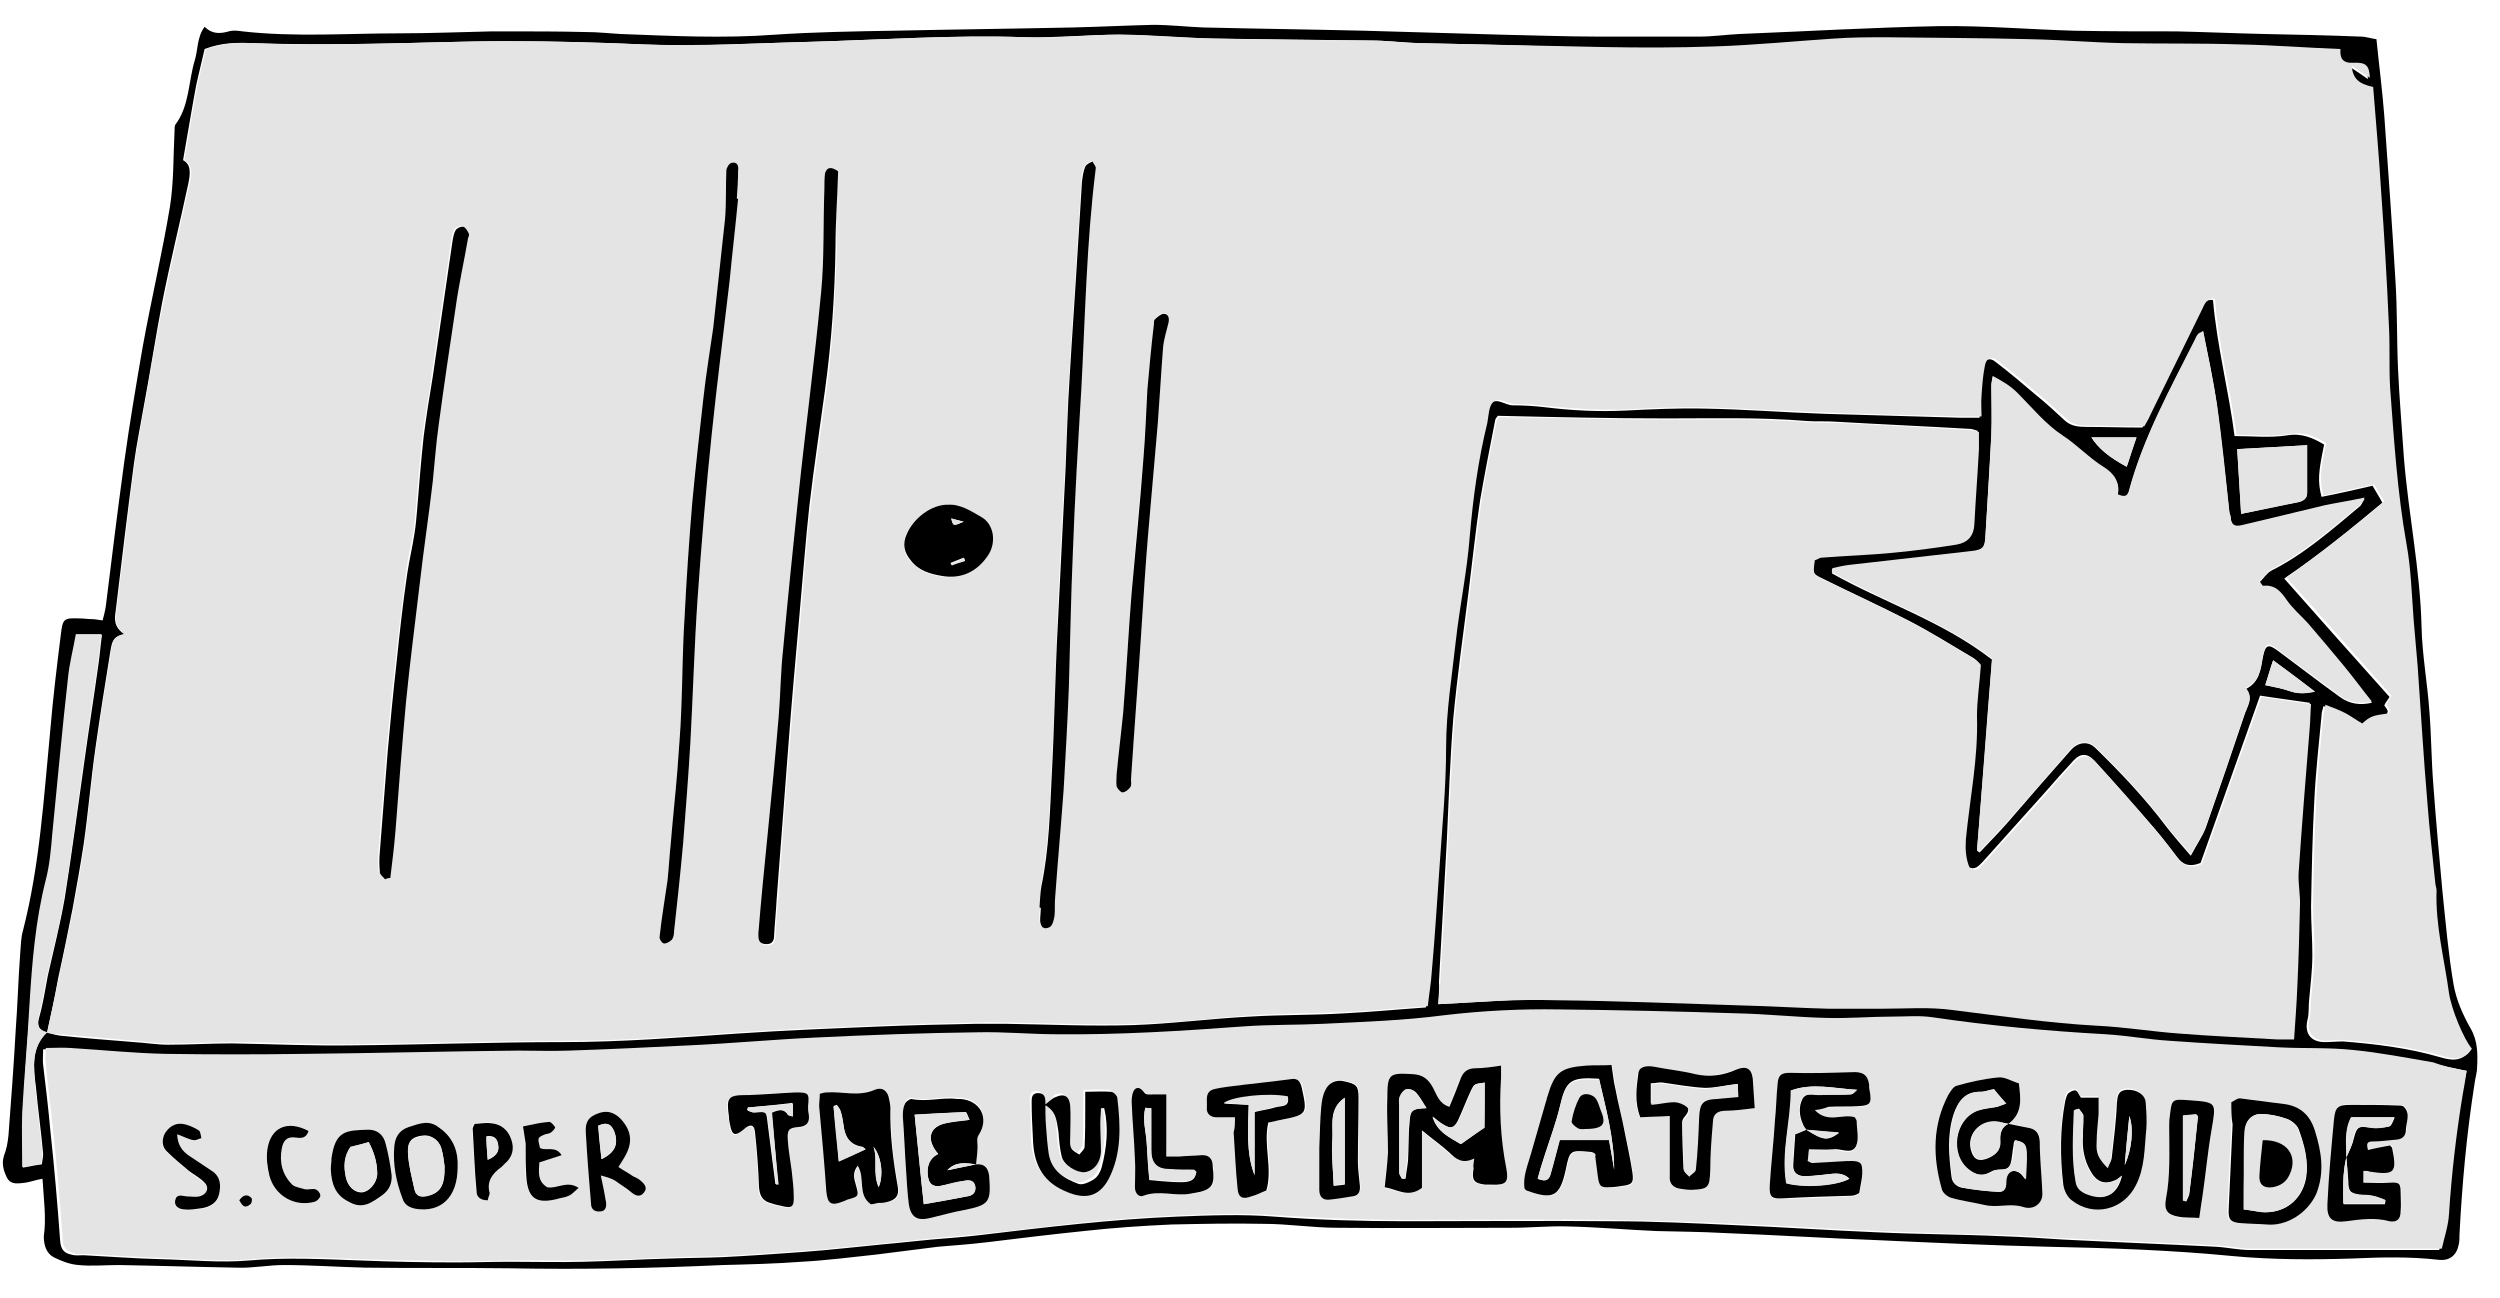 <?xml version="1.0" encoding="utf-8"?>
<!-- Generator: Adobe Illustrator 22.0.1, SVG Export Plug-In . SVG Version: 6.00 Build 0)  -->
<svg version="1.1" id="Layer_1" xmlns="http://www.w3.org/2000/svg" xmlns:xlink="http://www.w3.org/1999/xlink" x="0px" y="0px"
	 viewBox="0 0 382.4 198.5" style="enable-background:new 0 0 382.4 198.5;" xml:space="preserve">
<style type="text/css">
	.st0{fill:#E4E4E4;}
</style>
<g>
	<path d="M6.5,180.3c-1.1,0.2-1.9,0.5-2.6,0.6c-1,0.1-2.2,0.4-2.8-0.7c-0.5-1-0.9-2.1-0.5-3.4c0.4-1,0.6-2.1,0.7-3.2
		c0.4-5.3,0.8-10.6,1.1-16c0.3-4,0.4-8,0.7-11.9c0.1-1.1,0.1-2.3,0.4-3.3c2.6-10.1,3.2-20.5,4.2-30.8c0.4-4.8,1-9.7,1.6-14.5
		c0.3-2.5,0.4-2.6,3-2.5c0.6,0,1.1,0.1,1.7,0.1c0.5,0,0.9,0.1,1.7,0.2c0.2-0.8,0.4-1.5,0.5-2.3c0.9-7.3,1.8-14.6,2.8-21.9
		c0.8-5.8,1.8-11.7,2.8-17.5c1.3-7.2,3-14.4,4.2-21.6c0.6-3.8,0.5-7.8,0.7-11.6c0-0.3,0-0.7,0.1-0.9c2.2-2.9,2-6.6,3-9.9
		c0.5-1.6,0.3-3.5,1.5-5.1c1.1,1.1,2.3,1.1,3.7,0.7c0.7-0.2,1.4-0.1,2.1,0c8,0.9,16,0.3,24,0.3c4.7,0,9.4-0.2,14.1-0.3
		c0.7,0,1.4,0,2.2,0c4.1,0,8.1,0,12.2,0.1c1.8,0,3.5,0.2,5.3,0.3c7.9,0.3,15.8,0.7,23.7,0.1c6-0.4,12-0.5,18-0.6
		c9.2-0.2,18.4-0.3,27.6-0.5c4.1-0.1,8.1-0.3,12.2-0.4c2.5,0,5.1,0.3,7.6,0.4c8.2,0.2,16.5,0.3,24.7,0.5c6.9,0.2,13.9,0.4,20.8,0.6
		c5,0.1,10.1,0.3,15.1,0.3c5.1,0,10.2,0,15.3,0c2.1,0,4.1-0.3,6.2-0.4c10.1-0.4,20.3-1,30.4-1.2c6.9-0.1,13.9,0.5,20.8,0.7
		c5.2,0.1,10.4,0.1,15.6,0.1c4.5,0.1,8.9,0.3,13.4,0.4c4.9,0.1,9.9,0.2,14.8,0.4c0.8,0,1.6,0.3,2.4,0.4c0.4,4,0.9,7.8,1.2,11.7
		c0.6,8.4,1.2,16.7,1.7,25.1c0.3,4.5,0.2,9.1,0.4,13.6c0.2,4.5,0.6,9.1,0.9,13.6c0.7,8.7,2.5,17.2,2.7,25.9
		c0.1,4.3,0.9,8.6,1.2,12.9c0.3,3.7,0.3,7.5,0.6,11.2c0.4,5.5,0.9,11,1.4,16.4c0.5,4.8,0.9,9.5,1.7,14.2c0.4,2.3,1.4,4.6,2.6,6.7
		c1.1,1.9,1.1,3.9,1,5.9c0,0.9-0.3,1.7-0.4,2.6c-1.2,7.6-1.9,15.3-2.3,23.1c0,0.5,0,1-0.1,1.4c-0.3,1.7-1.4,2.6-3.1,2.4
		c-4.4-0.5-8.7-0.4-13.1-0.2c-6.2,0.2-12.5,0.2-18.7-0.4c-9.3-0.9-18.6-1.2-28-1.4c-8.6-0.2-17.2-0.6-25.9-1
		c-7.9-0.3-15.8-0.8-23.7-1.1c-3.4-0.2-6.9-0.2-10.3-0.3c-4.5-0.2-8.9-0.6-13.4-0.7c-2.9-0.1-5.7,0.2-8.6,0.2
		c-8.9,0-17.9,0.1-26.8,0c-3.7,0-7.5-0.6-11.2-0.6c-4.7-0.1-9.4,0-14.1,0.1c-4.5,0.2-8.9,0.5-13.4,1c-4.9,0.5-9.8,1.1-14.7,1.7
		c-2.5,0.3-5.1,0.5-7.6,0.7c-3.2,0.4-6.3,0.8-9.5,1.2c-3.8,0.4-7.6,0.9-11.4,1.1c-4,0.3-8,0.4-12,0.5c-10.9,0.5-21.7,0.7-32.6,0.5
		c-7.4-0.1-14.7,0-22.1-0.1c-4.2-0.1-8.3-0.4-12.5-0.4c-2.4,0-4.8,0.5-7.2,0.4c-6-0.1-12-0.3-18-0.4c-2.1,0-4.2,0.2-6.2,0
		c-1.3-0.1-2.6-0.6-3.8-1.2c-1.1-0.6-1.5-1.8-1.5-3.2C7.1,186.4,6.7,183.5,6.5,180.3z M7.2,157.9c0.6,0.2,1.2,0.4,1.9,0.5
		c3.8,0.4,7.6,0.7,11.4,1c1.7,0.1,3.5,0.4,5.2,0.4c3.3,0,6.5-0.2,9.8-0.2c6.2,0.1,12.3,0.4,18.4,0.3c10.8-0.1,21.6-0.5,32.3-0.5
		c8.9,0,17.7-0.7,26.5-1.3c7.4-0.5,14.8-0.8,22.2-1.1c4.8-0.2,9.6-0.3,14.4-0.4c1.5,0,3,0,4.6,0c6.5,0.1,12.9,0.4,19.4,0.2
		c6-0.2,11.9-1,17.9-1.3c4.8-0.3,9.6-0.2,14.4-0.5c4.1-0.2,8.2-0.6,12.5-0.9c0.2-1.9,0.5-3.6,0.6-5.2c0.4-5.4,0.8-10.8,1.2-16.2
		c0.4-6.1,1-12.1,1-18.2c0-5.5,0.9-11,1.5-16.4c0.6-5.2,1.6-10.4,2.1-15.7c0.5-5.9,1.3-11.7,2.7-17.5c0.3-1.1,0.2-2.4,0.8-3.1
		c0.9-1.1,2.2,0.2,3.4,0.2c1.7,0,3.3,0.1,5,0.3c4.1,0.5,8.1,0.7,12.2,0.5c4.1-0.2,8.1-0.4,12.2-0.3c6.1,0.1,12.3,0.6,18.4,0.8
		c6.9,0.2,13.9,0.4,20.8,0.6c0.8,0,1.7,0,2.8,0c0-1.2-0.1-2.2,0-3.2c0.1-1.5,0.2-3,0.5-4.5c0.2-1.3,1.1-1.6,2-0.8
		c2.1,1.6,4.1,3.3,6.1,5c1.5,1.2,2.9,2.5,4.3,3.8c1,1,2.2,1.1,3.5,1.1c2.8,0,5.5,0.1,8.5,0.1c0.3-0.5,0.6-1.2,1-1.9
		c2.6-5.3,5.1-10.6,7.8-15.9c0.4-0.8,0.7-1.9,2-1.7c0.6,7,2.4,13.8,3.3,20.8c2.7,0,5.4,0.3,8-0.1c2.3-0.4,4,0.4,5.7,1.4
		c-0.9,4.3-1,5.6-0.4,8c2.6-0.5,5.2-1.1,7.8-1.7c0.5,0.9,1,1.6,1.5,2.6c-4.8,4-9.6,7.9-15,11.6c5.4,6.1,10.7,12.1,16.1,18.1
		c-0.2,0.4-0.6,0.8-0.8,1.3c0.2,0.3,0.4,0.5,0.5,0.8c0.1,0.2-0.1,0.4-0.1,0.6c-2.7,0.4-2.7,0.4-4,1.6c-0.8-0.5-1.7-1.2-2.6-1.6
		c-0.9-0.5-2-0.8-3.1-1.3c-0.2,0.7-0.3,1.1-0.3,1.5c-0.4,4.3-0.9,8.6-1.1,12.9c-0.3,5.4-0.4,10.9-0.5,16.3c0,2.5,0.2,4.9,0.2,7.4
		c0,2.3-0.3,4.6-0.5,6.9c-0.1,0.9,0,1.9-0.2,2.8c-0.6,2.2,0.4,3.6,2.6,3.6c0.9,0,1.9-0.1,2.8-0.1c5,0.4,10,1,14.8,2.4
		c1.7,0.5,3.4,0.8,4.6-1.1c-1.2-1.4-3.2-5.9-3.5-8.5c-0.7-5.2-2.1-10.3-1.9-15.7c0-0.4-0.1-0.8-0.2-1.2c-0.4-4.1-0.9-8.1-1.2-12.2
		c-0.5-7-1-14-1.5-21c-0.2-2.3-0.4-4.6-0.6-6.9c-0.4-3.9-0.4-7.8-1.1-11.7c-1.4-7.9-1.9-15.9-2.5-23.8c-0.2-3.3-0.1-6.6-0.2-9.8
		c-0.3-6.9-0.7-13.7-1.2-20.6c-0.3-5.3-0.8-10.5-1.2-15.7c-2.3-0.6-3.1-1.3-3.3-3.3c1.1,0.7,1.9,1.3,2.8,1.9
		c-0.1-1.8-0.4-2.3-2.5-2.3c-1.6,0-2.1-0.7-2-2.1c-5.2-0.2-10.2-0.6-15.2-0.7c-6-0.1-12-0.1-18-0.2c-4.7-0.1-9.4-0.5-14.1-0.6
		c-7.3-0.2-14.7-0.2-22.1-0.3c-2.7,0-5.4,0-8.1,0.2c-6.1,0.4-12.1,1-18.2,1.2c-5.6,0.2-11.2,0.2-16.8,0.1C235.9,7,226.4,6.8,217,6.6
		c-2.5-0.1-4.9-0.4-7.4-0.4c-8-0.1-16-0.2-24-0.3c-4.8-0.1-9.6-0.5-14.4-0.6c-4.8,0-9.6,0.5-14.4,0.4c-11-0.4-22,0.4-33,0.7
		c-8.5,0.2-16.9,0.8-25.4,0.4c-6.9-0.3-13.9-0.5-20.8-0.5c-7,0-14,0.3-21,0.4c-6,0.1-12,0.1-18-0.1c-2.4-0.1-4.7-0.1-7.3,0.9
		c-0.4,1.8-0.9,3.7-1.3,5.6c-0.7,3.7-1.3,7.5-2,11.4c1.3,0.7,1.1,2.1,0.8,3.6c-1.3,6.1-2.8,12.1-4,18.2C23.8,51.5,23,56.8,22,62.1
		c-0.5,2.9-1.1,5.8-1.5,8.7c-1,7.5-1.9,15.1-2.8,22.6c-0.2,1.3-0.3,2.5,1.3,3.6c-1.8,0.3-1.9,1.4-2.1,2.5c-0.8,5-1.6,9.9-2.3,14.9
		c-0.7,4.9-1.1,9.8-1.8,14.7c-0.5,3.3-1.1,6.6-1.7,9.9c-0.7,3.5-1.4,7-2.2,10.6C8.4,152.4,7.8,155.2,7.2,157.9
		C6,157.6,5.6,157,6,155.6c0.6-2.1,0.9-4.2,1.3-6.3c0.9-4,1.9-7.9,2.6-11.9c1.1-6.9,2-13.9,3-20.9c0.7-5.1,1.5-10.1,2.2-15.2
		c0.2-1.4,0.3-2.8,0.5-4.2c-1.5,0-2.6,0-3.9,0c-0.4,2.3-1,4.5-1.2,6.7c-0.8,7.9-1.5,15.9-2.4,23.8c-0.2,2.4-0.4,4.8-1,7.1
		c-1.6,6.3-2.1,12.7-2.5,19.2c-0.4,5.4-0.8,10.8-1.1,16.3c-0.1,2.7,0,5.4,0,8.4c1.1-0.2,2-0.4,2.9-0.5c0.1-0.7,0.2-1.2,0.2-1.6
		c-0.3-3.4-0.8-6.8-1.1-10.2C5.1,163.3,4.7,160.3,7.2,157.9z M220,153.6c6.1-0.3,11.9-0.8,17.7-0.8c9.6,0.1,19.2,0.5,28.7,0.8
		c4.4,0.1,8.8,0.4,13.2,0.5c2.6,0.1,5.2,0,7.9,0c3.7,0,7.4-0.2,11,0.2c7.4,0.9,14.7,2,22.1,2.4c4.2,0.2,8.4,0.9,12.6,1.2
		c5,0.4,10,0.6,15,0.9c0.9,0,1.9,0,2.5,0c0.2-2.9,0.4-5.5,0.5-8.1c0.2-4.1,0.3-8.1,0.4-12.2c0-1.7-0.4-3.5-0.2-5.2
		c0.5-7.4,1.1-14.8,1.7-22.2c0.1-1.2,0.1-2.3,0.2-3.6c-2.6-0.4-5.1-0.7-7.6-1.1c-3.1,8.8-6.2,17.4-9.1,25.6c-1.8,0.7-2.8,0.2-3.7-1
		c-1.1-1.5-2.2-2.9-3.4-4.3c-3-3.5-6.1-7-9.2-10.4c-1-1.1-2.1-1.1-3.1,0c-1.5,1.6-2.9,3.2-4.3,4.8c-3.2,3.6-6.4,7.1-9.6,10.7
		c-0.6,0.6-1.2,1.4-2.2,0.8c-0.6-1.4-0.7-2.8-0.6-4.4c0.6-6.3,1.9-12.5,1.7-18.8c-0.1-2.5,0.3-5,0.6-7.9c-0.2-0.2-0.6-0.7-1.2-1
		c-3.2-1.9-6.4-3.9-9.7-5.6c-4.3-2.2-8.7-4.2-13.1-6.4c-1.7-0.8-1.7-0.9-1.4-3c0.3-0.1,0.7-0.4,1.1-0.4c3.8-0.3,7.6-0.4,11.4-0.8
		c3.1-0.3,6.2-0.8,9.2-1.2c1.7-0.3,2.6-1.2,2.7-3.1c0.2-3.8,0.4-7.6,0.7-11.5c0-0.8,0-1.7,0-2.6c-0.6-0.2-0.9-0.3-1.2-0.3
		c-6.9-0.4-13.7-0.7-20.6-1.1c-1.4-0.1-2.9,0-4.3-0.1c-7.2-0.6-14.3-0.4-21.5-0.4c-8.5,0-17.1-0.2-25.8-0.4c0,0.1-0.4,0.4-0.4,0.7
		c-0.8,4.1-1.6,8.1-2.3,12.2c-0.7,4.7-1.2,9.5-1.8,14.3c-0.8,6.3-1.7,12.7-2.3,19c-0.5,6.3-0.7,12.6-1,18.9
		c-0.4,7.2-0.8,14.3-1.2,21.5C220.2,151.5,220,152.6,220,153.6z M377.3,163.8c-2.1-0.4-3.8-0.8-5.5-1.1c-4.1-0.7-8.2-1.5-12.3-1.9
		c-3.7-0.4-7.5-0.2-11.3-0.4c-5.6-0.3-11.2-0.6-16.7-1c-3.3-0.2-6.5-0.9-9.8-1c-8.9-0.5-17.7-1.3-26.5-2.6c-2-0.3-4.1-0.1-6.2-0.1
		c-3.3,0-6.7,0.3-10,0.2c-4.5-0.1-9.1-0.6-13.6-0.7c-9.1-0.3-18.2-0.5-27.3-0.6c-5.9-0.1-11.8,0.2-17.7,0.9
		c-6.1,0.7-12.3,0.9-18.4,1.3c-4.1,0.2-8.2,0.1-12.2,0.4c-9.5,0.7-18.9,1.3-28.5,1.2c-4.1,0-8.1-0.4-12.2-0.3
		c-8.2,0.2-16.5,0.5-24.7,0.8c-6.5,0.3-12.9,0.8-19.4,1.2c-6.1,0.3-12.3,0.6-18.4,0.8c-2.6,0.1-5.1-0.1-7.7,0
		c-10.9,0.2-21.9,0.4-32.8,0.5c-7,0.1-14.1,0.2-21.1,0c-4.9-0.1-9.7-0.6-14.6-0.9c-1.2-0.1-2.5,0-3.8,0c0,1-0.1,1.7,0,2.4
		c0.4,3.3,0.8,6.7,1.1,10c0.6,5.6,1.1,11.3,1.5,16.9c0.1,1.4,0.7,1.9,1.7,2.1c0.6,0.2,1.3,0.1,1.9,0.1c3.9,0.2,7.8,0.5,11.7,0.6
		c4.5,0.1,9.1,0.6,13.6,0.2c5.7-0.5,11.3-0.2,17,0c4.9,0.2,9.7,0.3,14.6,0.3c2.8,0,5.6-0.1,8.3-0.1c3.8,0,7.5,0.1,11.3,0
		c4.5-0.1,8.9-0.4,13.4-0.5c2.6-0.1,5.1-0.1,7.7-0.2c4.1-0.2,8.3-0.5,12.4-0.8c4.2-0.3,8.4-0.8,12.6-1.2c2.4-0.2,4.8-0.5,7.1-0.7
		c2.5-0.2,5.1-0.4,7.6-0.7c5-0.6,10-1.2,15-1.7c4.9-0.5,9.9-0.9,14.8-1.1c5-0.2,10.1-0.4,15.1,0c6.6,0.5,13.2,0.7,19.9,0.7
		c10.5,0,21.1-0.1,31.6,0c6.3,0,12.6,0.3,18.9,0.6c7.3,0.3,14.5,0.8,21.8,1.1c6.4,0.3,12.8,0.3,19.2,0.6c3,0.1,6.1,0.3,9.1,0.5
		c7.8,0.4,15.6,0.7,23.4,1.1c1.8,0.1,3.5,0.5,5.2,0.5c9.6,0,19.1,0,29,0c0.4-1.8,1-3.6,1.1-5.3c0.4-6.1,1.1-12.2,2.1-18.3
		C376.8,166.3,377,165.2,377.3,163.8z M302.4,130.1c0.1,0.1,0.3,0.2,0.4,0.3c1.4-1.5,2.9-3,4.3-4.6c3.2-3.7,6.4-7.4,9.6-11
		c1.1-1.3,2.7-1.5,3.8-0.4c3.9,3.8,7.6,7.7,10.9,12.1c1.1,1.4,2.3,2.8,3.7,4.4c0.9-1.7,1.8-3,2.3-4.3c2-5.7,4-11.5,5.9-17.2
		c0.4-1.3,1.5-2.6,0.2-4c2.1-1,2.3-3,2.6-4.7c0.4-2.1,0.8-2.3,2.4-1.1c3.1,2.3,6.2,4.7,9.4,7c1.5,1.1,3.1,1.3,4.9,0.9
		c-1.6-2-3-3.8-4.4-5.6c-1.8-2.1-3.6-4.3-5.4-6.4c-1-1.2-2.3-2.3-3.2-3.5c-0.9-1.3-1.8-2.4-3.6-2.2c-0.1,0-0.3-0.3-0.6-0.7
		c0.6-0.6,1.1-1.4,1.8-1.8c5-2.5,9.2-6.2,13.5-9.8c0.3-0.2,0.4-0.6,0.8-1.2c-2.3,0.4-4.3,0.8-6.2,1.2c-4.2,0.9-8.4,1.9-12.5,3
		c-1.1,0.3-1.7-0.1-1.8-1.2c0-0.3-0.1-0.6-0.2-0.9c-0.6-5.5-1.2-10.9-1.9-16.4c-0.5-3.7-1.3-7.4-2.1-11.2c-0.4,0.2-0.6,0.3-0.7,0.4
		c-0.2,0.3-0.3,0.6-0.5,0.8c-3.9,7.6-8,15.1-10.2,23.4c-0.2,0.9-0.9,0.7-1.7,0.4c0.5-1.9-0.6-3.1-2-4.1c-2.3-1.5-4.1-3.5-6.4-4.9
		c-2.6-1.7-4.7-4.2-6.9-6.5c-1.1-1.1-2.4-1.8-3.8-2.6c-0.1,0.6-0.2,1-0.2,1.4c0,2.5,0.1,4.9,0,7.4c-0.3,5.2-0.6,10.4-0.9,15.5
		c-0.1,2-0.3,2.3-2.3,2.5c-6.2,0.7-12.4,1.4-18.5,2.1c-0.9,0.1-1.7,0.3-2.6,0.5c0,0.2,0,0.4-0.1,0.6c8,4.5,16.9,7.3,24.5,13.2
		C304,110.4,303.2,120.3,302.4,130.1z M342.2,68.7c0.2,3.4,0.4,6.5,0.6,9.9c3-0.6,5.9-1.3,8.8-1.8c0.8-0.2,1.3-0.6,1.3-1.4
		c0-2.3,0-4.7,0-7.3C349.4,68.3,345.9,68.5,342.2,68.7z M325.3,71.4c0.5-1.5,0.9-2.8,1.5-4.5c-2.5,0-4.6,0-6.9,0
		C321,68.6,322.5,69.9,325.3,71.4z M346.5,104.8c1.4,0.3,2.6,0.5,3.7,0.9c1.1,0.4,2.2,0.4,3.9,0.1c-2.3-1.7-4.2-3.2-6.4-4.8
		C347.2,102.4,346.9,103.6,346.5,104.8z"/>
	<path class="st0" d="M7.2,158c0.6-2.8,1.2-5.6,1.8-8.4c0.7-3.5,1.5-7,2.2-10.6c0.6-3.3,1.3-6.6,1.7-9.9c0.7-4.9,1.1-9.8,1.8-14.7
		c0.7-5,1.5-9.9,2.3-14.9c0.2-1.1,0.3-2.2,2.1-2.5c-1.6-1.1-1.4-2.3-1.3-3.6c1-7.5,1.8-15.1,2.8-22.6c0.4-2.9,1-5.8,1.5-8.7
		c0.9-5.3,1.8-10.5,2.9-15.8c1.2-6.1,2.7-12.2,4-18.2c0.3-1.4,0.6-2.8-0.8-3.6c0.7-4,1.3-7.7,2-11.4c0.4-1.9,0.9-3.9,1.3-5.6
		c2.6-0.9,4.9-1,7.3-0.9c6,0.3,12,0.2,18,0.1c7-0.1,14-0.4,21-0.4c6.9,0,13.9,0.2,20.8,0.5c8.5,0.3,16.9-0.2,25.4-0.4
		c11-0.3,22-1.1,33-0.7c4.8,0.2,9.6-0.4,14.4-0.4c4.8,0,9.6,0.5,14.4,0.6c8,0.2,16,0.2,24,0.3c2.5,0,4.9,0.4,7.4,0.4
		c9.4,0.2,18.9,0.4,28.3,0.6c5.6,0.1,11.2,0.1,16.8-0.1c6.1-0.2,12.1-0.8,18.2-1.2c2.7-0.2,5.4-0.2,8.1-0.2
		c7.4,0.1,14.7,0.1,22.1,0.3c4.7,0.1,9.4,0.5,14.1,0.6c6,0.1,12,0,18,0.2c5,0.1,10,0.5,15.2,0.7c-0.1,1.4,0.3,2.2,2,2.1
		c2-0.1,2.4,0.5,2.5,2.3c-0.9-0.6-1.8-1.1-2.8-1.9c0.2,2,1,2.8,3.3,3.3c0.4,5.2,0.9,10.5,1.2,15.7c0.5,6.9,0.9,13.7,1.2,20.6
		c0.2,3.3,0,6.6,0.2,9.8c0.6,8,1.1,15.9,2.5,23.8c0.7,3.8,0.8,7.8,1.1,11.7c0.2,2.3,0.4,4.6,0.6,6.9c0.5,7,0.9,14,1.5,21
		c0.3,4.1,0.8,8.1,1.2,12.2c0,0.4,0.2,0.8,0.2,1.2c-0.2,5.3,1.2,10.5,1.9,15.7c0.4,2.6,2.3,7.1,3.5,8.5c-1.1,1.9-2.9,1.6-4.6,1.1
		c-4.9-1.4-9.8-2-14.8-2.4c-0.9-0.1-1.9,0-2.8,0.1c-2.2,0-3.2-1.4-2.6-3.6c0.2-0.9,0.1-1.9,0.2-2.8c0.2-2.3,0.5-4.6,0.5-6.9
		c0.1-2.5-0.2-4.9-0.2-7.4c0.1-5.4,0.2-10.9,0.5-16.3c0.2-4.3,0.7-8.6,1.1-12.9c0-0.4,0.2-0.8,0.3-1.5c1.1,0.4,2.1,0.8,3.1,1.3
		c0.9,0.5,1.7,1.1,2.6,1.6c1.3-1.2,1.3-1.2,4-1.6c0.1-0.2,0.2-0.5,0.1-0.6c-0.1-0.3-0.3-0.5-0.5-0.8c0.3-0.4,0.6-0.9,0.8-1.3
		c-5.4-6.1-10.6-12-16.1-18.1c5.4-3.6,10.2-7.6,15-11.6c-0.6-0.9-1-1.7-1.5-2.6c-2.6,0.5-5.2,1.1-7.8,1.7c-0.6-2.4-0.5-3.7,0.4-8
		c-1.7-1.1-3.4-1.8-5.7-1.4c-2.5,0.4-5.2,0.1-8,0.1c-0.9-7-2.8-13.8-3.3-20.8c-1.3-0.2-1.6,0.9-2,1.7c-2.6,5.3-5.2,10.6-7.8,15.9
		c-0.3,0.7-0.7,1.4-1,1.9c-2.9,0-5.7-0.1-8.5-0.1c-1.3,0-2.5-0.1-3.5-1.1c-1.4-1.3-2.8-2.6-4.3-3.8c-2-1.7-4-3.4-6.1-5
		c-0.9-0.8-1.8-0.5-2,0.8c-0.3,1.5-0.4,3-0.5,4.5c-0.1,1,0,2.1,0,3.2c-1.1,0-1.9,0-2.8,0c-6.9-0.2-13.9-0.3-20.8-0.6
		c-6.1-0.2-12.3-0.6-18.4-0.8c-4.1-0.1-8.1,0.1-12.2,0.3c-4.1,0.2-8.1-0.1-12.2-0.5c-1.7-0.2-3.3-0.3-5-0.3c-1.2,0-2.5-1.3-3.4-0.2
		c-0.6,0.7-0.6,2.1-0.8,3.1c-1.4,5.7-2.2,11.6-2.7,17.5c-0.4,5.2-1.5,10.4-2.1,15.7c-0.6,5.5-1.5,10.9-1.5,16.4
		c0,6.1-0.6,12.1-1,18.2c-0.4,5.4-0.7,10.8-1.2,16.2c-0.1,1.7-0.4,3.3-0.6,5.2c-4.3,0.3-8.4,0.7-12.5,0.9c-4.8,0.2-9.6,0.2-14.4,0.5
		c-6,0.4-11.9,1.2-17.9,1.3c-6.5,0.2-12.9-0.1-19.4-0.2c-1.5,0-3-0.1-4.6,0c-4.8,0.1-9.6,0.2-14.4,0.4c-7.4,0.3-14.8,0.6-22.2,1.1
		c-8.8,0.6-17.7,1.3-26.5,1.3c-10.8,0-21.6,0.4-32.3,0.5c-6.1,0.1-12.3-0.3-18.4-0.3c-3.3,0-6.5,0.2-9.8,0.2c-1.7,0-3.5-0.2-5.2-0.4
		c-3.8-0.3-7.6-0.7-11.4-1C8.4,158.3,7.8,158.1,7.2,158L7.2,158z M112.9,30.4c-0.1,0-0.2,0-0.2,0c0.1-1.4,0.1-2.9,0.2-4.3
		c0-0.7-0.2-1.4-1-1.2c-0.4,0.1-0.8,0.8-0.8,1.2c-0.1,2.5,0,4.9-0.2,7.4c-0.5,5.6-1.1,11.1-1.8,16.6c-0.4,3.6-1,7.1-1.5,10.7
		c-0.6,5.3-1.3,10.6-1.7,15.9c-0.5,6-0.9,11.9-1.2,17.9c-0.2,4.7-0.3,9.4-0.5,14.1c-0.1,3.1-0.4,6.2-0.6,9.3c-0.3,3.7-0.6,7.3-1,11
		c-0.2,1.9-0.3,3.8-0.5,5.7c-0.4,2.8-0.8,5.7-1.2,8.5c0,0.3,0.3,1,0.6,1.1c0.4,0.1,1-0.2,1.2-0.5c0.3-0.3,0.3-0.9,0.4-1.3
		c0.5-4.5,1-9,1.4-13.6c0.4-5.1,0.8-10.2,1.1-15.3c0.4-7.3,0.6-14.7,1.1-22c0.6-8.5,1.3-17,2.2-25.5c0.8-7.7,1.8-15.4,2.7-23.1
		C112,38.8,112.4,34.6,112.9,30.4z M128.2,26.2c-0.9-0.6-1.6-0.6-1.8,0.5c-0.1,0.8-0.1,1.6-0.1,2.4c-0.1,5.3,0,10.6-0.5,15.8
		c-1,10.5-2.4,20.9-3.5,31.4c-0.8,7.7-1.6,15.4-2.3,23.1c-0.3,3.5-0.4,7-0.7,10.5c-0.5,6-1.1,12.1-1.7,18.1c-0.5,5-0.9,10-1.4,15
		c-0.1,0.8,0,1.5,1,1.6c0.9,0.1,1.3-0.3,1.4-1.2c0.1-1.9,0.2-3.8,0.4-5.7c0.6-7.9,1.1-15.8,1.8-23.6c0.5-6.7,1.1-13.4,1.7-20
		c0.5-5.5,0.8-11,1.5-16.5c0.7-5.9,1.6-11.9,2.4-17.8c1-7.3,1.4-14.6,1.6-22C127.8,33.8,128,29.9,128.2,26.2z M159,138.8
		c0,0,0.1,0,0.1,0c-0.1,0.6-0.2,1.3-0.1,1.9c0,0.4,0.2,1,0.5,1.1c0.3,0.1,1,0,1.2-0.3c0.3-0.4,0.4-1,0.5-1.5
		c0.1-0.9,0.1-1.9,0.1-2.9c0.4-5.5,1-11,1.3-16.5c0.4-5.3,0.6-10.5,0.8-15.8c0.2-6.8,0.3-13.6,0.6-20.3c0.4-8.4,0.9-16.7,1.3-25.1
		c0.6-11.2,0.8-22.5,2.2-33.7c0-0.4-0.3-0.8-0.5-1.1c-0.4,0.3-1,0.5-1.1,0.8c-0.3,0.7-0.5,1.5-0.5,2.3c-0.2,3.2-0.4,6.4-0.6,9.6
		c-0.4,6.8-0.9,13.7-1.3,20.5c-0.3,4.5-0.3,9.1-0.6,13.6c-0.4,8-0.9,16.1-1.2,24.1c-0.3,7.5-0.4,15-0.9,22.5
		c-0.3,5.8-0.4,11.6-1.6,17.4C159.1,136.6,159.1,137.7,159,138.8z M58.9,134.5c0.2-0.1,0.4-0.2,0.6-0.3c0.3-2.4,0.6-4.9,0.8-7.3
		c0.6-6.5,1-13.1,1.6-19.6c0.6-6,1.4-12.1,2.1-18.1c0.6-5.2,1.4-10.4,2-15.7c0.4-2.9,0.5-5.7,0.9-8.6c0.8-6,1.7-12,2.6-18
		c0.5-3.5,1.3-7.1,1.9-10.6c0-0.2,0.2-0.5,0.1-0.7c-0.2-0.4-0.4-0.9-0.8-1c-0.4-0.1-1,0.2-1.2,0.5c-0.3,0.5-0.4,1.2-0.5,1.8
		c-1,6.9-2,13.7-3,20.6c-0.4,3.1-1,6.1-1.4,9.2c-0.4,3.7-0.7,7.5-1,11.2c-0.1,1.2-0.2,2.4-0.4,3.6c-0.3,2-0.9,4.1-1.1,6.1
		c-0.6,4.7-1.2,9.5-1.7,14.2c-0.5,4.4-0.9,8.7-1.3,13.1c-0.4,5.1-0.8,10.2-1.2,15.3c-0.1,1-0.1,2.1,0,3.1
		C58.2,133.8,58.7,134.1,58.9,134.5z M170.8,118.4c0,0.6-0.1,1.2,0,1.8c0.1,0.4,0.6,1,0.9,0.9c0.5-0.1,0.9-0.4,1.2-0.8
		c0.2-0.3,0.1-0.8,0.1-1.2c0.5-7.7,1.1-15.3,1.6-23c0.3-4.8,0.6-9.6,1-14.3c0.5-5.7,1-11.5,1.5-17.2c0.3-3.8,0.5-7.6,0.8-11.5
		c0.1-1.3,0.5-2.5,0.8-3.7c0.2-0.7,0.1-1.4-0.7-1.5c-0.5,0-1,0.5-1.4,0.9c-0.1,0.1-0.1,0.5-0.1,0.7c-0.3,3.3-0.7,6.7-1,10
		c-0.3,3.5-0.3,7-0.6,10.5c-0.6,6.8-1.3,13.7-1.8,20.5c-0.5,6.1-0.8,12.3-1.3,18.4C171.6,112.2,171.2,115.3,170.8,118.4z
		 M145.1,77.2c-2.6-0.1-5.4,2.1-6.5,4.6c-0.6,1.5-0.4,2.7,0.6,4c1.3,1.5,3,2.1,4.8,2.4c2.9,0.4,5.3-0.6,7-3.1c1.3-1.9,1-4.6-0.8-5.8
		C148.6,78.2,146.9,77.1,145.1,77.2z"/>
	<path class="st0" d="M220,153.6c0.1-1,0.2-2.1,0.3-3.2c0.4-7.2,0.8-14.3,1.2-21.5c0.3-6.3,0.5-12.6,1-18.9c0.6-6.4,1.5-12.7,2.3-19
		c0.6-4.8,1.1-9.5,1.8-14.3c0.6-4.1,1.5-8.2,2.3-12.2c0.1-0.4,0.4-0.7,0.4-0.7c8.8,0.1,17.3,0.4,25.8,0.4c7.2,0,14.3-0.2,21.5,0.4
		c1.4,0.1,2.9,0.1,4.3,0.1c6.9,0.3,13.7,0.7,20.6,1.1c0.3,0,0.6,0.1,1.2,0.3c0,0.9,0,1.7,0,2.6c-0.2,3.8-0.5,7.6-0.7,11.5
		c-0.1,1.8-1,2.8-2.7,3.1c-3.1,0.5-6.2,0.9-9.2,1.2c-3.8,0.4-7.6,0.5-11.4,0.8c-0.4,0-0.7,0.3-1.1,0.4c-0.3,2.1-0.3,2.2,1.4,3
		c4.4,2.1,8.8,4.1,13.1,6.4c3.3,1.7,6.5,3.7,9.7,5.6c0.5,0.3,1,0.8,1.2,1c-0.2,2.9-0.6,5.4-0.6,7.9c0.2,6.4-1.1,12.6-1.7,18.8
		c-0.1,1.6,0,3,0.6,4.4c1.1,0.6,1.7-0.2,2.2-0.8c3.2-3.6,6.4-7.1,9.6-10.7c1.4-1.6,2.8-3.3,4.3-4.8c1-1,2.1-1.1,3.1,0
		c3.1,3.4,6.2,6.9,9.2,10.4c1.2,1.4,2.3,2.9,3.4,4.3c0.9,1.2,1.9,1.7,3.7,1c2.9-8.3,6-16.8,9.1-25.6c2.5,0.4,4.9,0.7,7.6,1.1
		c-0.1,1.2-0.1,2.4-0.2,3.6c-0.6,7.4-1.2,14.8-1.7,22.2c-0.1,1.7,0.3,3.5,0.2,5.2c-0.1,4.1-0.2,8.1-0.4,12.2
		c-0.1,2.6-0.3,5.2-0.5,8.1c-0.7,0-1.6,0-2.5,0c-5-0.3-10-0.5-15-0.9c-4.2-0.3-8.4-1-12.6-1.2c-7.4-0.4-14.8-1.5-22.1-2.4
		c-3.6-0.5-7.3-0.2-11-0.2c-2.6,0-5.2,0-7.9,0c-4.4-0.1-8.8-0.4-13.2-0.5c-9.6-0.3-19.2-0.7-28.7-0.8
		C231.8,152.8,226,153.3,220,153.6z"/>
	<path class="st0" d="M377.3,163.8c-0.2,1.4-0.4,2.5-0.6,3.6c-1,6.1-1.7,12.1-2.1,18.3c-0.1,1.8-0.7,3.5-1.1,5.3c-9.9,0-19.5,0-29,0
		c-1.7,0-3.5-0.4-5.2-0.5c-7.8-0.4-15.6-0.7-23.4-1.1c-3-0.1-6.1-0.4-9.1-0.5c-6.4-0.2-12.8-0.3-19.2-0.6
		c-7.3-0.3-14.5-0.8-21.8-1.1c-6.3-0.3-12.6-0.5-18.9-0.6c-10.5-0.1-21.1,0-31.6,0c-6.6,0-13.2-0.3-19.9-0.7c-5-0.4-10.1-0.2-15.1,0
		c-4.9,0.2-9.9,0.6-14.8,1.1c-5,0.5-10,1.2-15,1.7c-2.5,0.3-5.1,0.4-7.6,0.7c-2.4,0.2-4.8,0.5-7.1,0.7c-4.2,0.4-8.4,0.9-12.6,1.2
		c-4.1,0.3-8.3,0.6-12.4,0.8c-2.6,0.1-5.1,0.1-7.7,0.2c-4.5,0.2-8.9,0.4-13.4,0.5c-3.8,0.1-7.5-0.1-11.3,0c-2.8,0-5.6,0.2-8.3,0.1
		c-4.9-0.1-9.7-0.1-14.6-0.3c-5.7-0.2-11.3-0.5-17,0c-4.5,0.4-9.1,0-13.6-0.2c-3.9-0.1-7.8-0.4-11.7-0.6c-0.6,0-1.3,0.1-1.9-0.1
		c-1-0.3-1.7-0.8-1.7-2.1c-0.4-5.7-0.9-11.3-1.5-16.9c-0.3-3.3-0.8-6.7-1.1-10c-0.1-0.7,0-1.4,0-2.4c1.4,0,2.6-0.1,3.8,0
		c4.9,0.3,9.7,0.8,14.6,0.9c7,0.1,14.1,0.1,21.1,0c10.9-0.1,21.9-0.4,32.8-0.5c2.6,0,5.1,0.1,7.7,0c6.1-0.2,12.3-0.5,18.4-0.8
		c6.5-0.3,12.9-0.9,19.4-1.2c8.2-0.4,16.5-0.7,24.7-0.8c4.1-0.1,8.1,0.3,12.2,0.3c9.5,0.1,19-0.5,28.5-1.2c4.1-0.3,8.2-0.2,12.2-0.4
		c6.1-0.3,12.3-0.5,18.4-1.3c5.9-0.7,11.8-1,17.7-0.9c9.1,0.1,18.2,0.3,27.3,0.6c4.5,0.1,9.1,0.6,13.6,0.7c3.3,0.1,6.7-0.2,10-0.2
		c2.1,0,4.2-0.2,6.2,0.1c8.8,1.3,17.6,2.1,26.5,2.6c3.3,0.2,6.5,0.8,9.8,1c5.6,0.4,11.2,0.7,16.7,1c3.8,0.2,7.5,0,11.3,0.4
		c4.1,0.4,8.2,1.2,12.3,1.9C373.5,163,375.2,163.4,377.3,163.8z M149.3,178.1L149.3,178.1c0.1-1.1,0.3-2.3,0.2-3.5
		c0-0.5-0.2-0.7,0.2-1.2c1.7-2.5,0.3-5.3-2.8-5.5c-0.2,0-0.3,0-0.5,0c-2.3-0.3-4.7,0.6-7,0c-0.3-0.1-0.9,0.4-1,0.8
		c-0.2,0.6-0.3,1.2-0.3,1.9c0.1,2.8,0.3,5.6,0.5,8.3c0.1,1.7,0.2,3.3,0.4,5c0.3,2.1,1.3,2.7,3.3,2.2c1.7-0.4,3.4-0.8,5.1-1.2
		c4-0.8,4.2-1.2,3.9-5.3C151.1,178.4,150.5,178,149.3,178.1z M307.2,171.9L307.2,171.9c2.2-1.6,1.9-3.8,1.6-6.2
		c-1-0.3-2.1-1-3.1-0.9c-2.2,0.2-4.4,0.7-6.5,1.3c-0.5,0.1-1,0.8-1.2,1.4c-2.4,4.6-2.5,9.4-1,14.3c0.2,0.6,0.9,1.3,1.4,1.4
		c1.7,0.5,3.4,0.6,5.1,1.1c1.9,0.5,3.9-0.3,5.9,0.3c1.7,0.6,3.1-0.7,3-2.1c-0.1-2.6-0.4-5.2-0.4-7.9c0-1.3-0.6-1.9-1.8-2.1
		C309.2,172.2,308.2,172,307.2,171.9z M225.5,177.2c-0.1,0.8-0.2,1.2-0.2,1.6c-0.3,1.8,0.1,2.3,1.8,2.5c0.3,0,0.6,0,1,0
		c2.1,0.1,2.6-0.4,2.2-2.5c-0.9-4.6-1.1-9.2-0.8-13.8c0-0.5,0-1.1,0-1.9c-1.4,0.1-2.7,0.4-3.9,0.4c-1.4,0-2,0.7-2.4,1.9
		c-0.5,1.3-1.1,2.6-1.6,4c-1.6-0.5-1.9-1.8-2.5-2.9c-0.7-1.3-1.5-2-3.1-2.1c-3.6-0.2-3.8,0-3.9,3.7c0,2.8,0.2,5.6,0.1,8.3
		c0,1.7-0.3,3.4-0.5,5.3c1.9,0.3,3.6,1.6,5.7,0.1c0-1.3,0-2.7,0-4.1c0-1.4,0-2.8,0-4.7c1.7,1.3,3,2.3,4.2,3.4
		C222.7,177.3,223.7,178.1,225.5,177.2z M277.6,169.8c0.9-0.2,1.5-0.3,2.1-0.4c1.5-0.1,3,0,4.5-0.1c1.9-0.1,2.1-0.4,1.8-2.3
		c0-0.3,0-0.6-0.1-1c-0.2-1.5-1-2-2.6-1.9c-3.2,0.1-6.3,0.1-9.5,0.1c-1.3,0-1.8,0.2-1.9,1.7c-0.1,1.8-0.2,3.6-0.4,5.5
		c-0.3,3.3-0.6,6.6-0.8,10c-0.1,1.8,0.3,2.1,2,2c3.5-0.1,7-0.2,10.5-0.4c0.4,0,1.2-0.2,1.2-0.5c0.3-1.3,0.6-2.7,0.4-3.9
		c-0.2-1.1-1.5-1-2.4-0.9c-1.7,0-3.5,0.2-5.2,0.3c-0.2,0-0.4-0.2-0.7-0.3c0.1-0.6,0.1-1.2,0.2-1.8c1.3,0,2.5,0.1,3.7,0
		c1.2-0.1,2.8,1,3.5-0.5c0.5-1,0.1-2.5,0.1-3.8c0-0.2-0.2-0.4-0.3-0.6C281.8,170.3,279.6,172,277.6,169.8z M125.4,167.3
		c0,0.7,0,1.3,0,1.9c0.4,4.4,0.7,8.7,1.1,13.1c0.1,1.8,0.7,2.1,2.5,1.5c0.2-0.1,0.4-0.2,0.7-0.3c1.8-0.6,1.8-0.6,1.3-2.3
		c-0.2-0.9-0.5-1.9,0.3-2.9c1.2,1.9-0.1,4.4,2,5.9c0.3-0.1,0.7-0.2,1.1-0.2c0.4-0.1,0.8-0.1,1.2-0.1c1.5-0.2,2.1-0.9,1.8-2.5
		c-0.7-3.9-1.2-7.9-1.1-11.9c0-0.5-0.1-0.9-0.2-1.4c-0.3-1.2-1-1.9-2.2-1.4c-2.4,1.1-4.9,0.2-7.4,0.4
		C126.1,167.1,125.8,167.2,125.4,167.3z M361.5,179.1c0.6,0,0.8,0,1,0c3.9,0.6,4.2,0.3,3.5-3.6c0-0.1-0.1-0.1-0.3-0.4
		c-1,0.2-2.2,0.5-3.4,0.7c-0.2-0.9-0.2-1.3,0.7-1.3c1.3,0,2.5-0.2,3.8-0.3c0.8-0.1,1.4-0.6,1.3-1.4c-0.1-1.2,0.8-2.5-0.3-3.6
		c-0.2-0.2-0.6-0.2-0.9-0.2c-2.4,0-4.8-0.1-7.2-0.1c-2,0-2.4,0.3-2.6,2.3c-0.4,4.3-0.8,8.6-1,12.9c-0.1,2.2,0.7,3,2.9,2.6
		c2.2-0.3,4.4-0.6,6.6,0c1.1,0.3,1.6-0.3,1.7-1.5c0-1,0-1.9,0-2.9c0-1.4-0.3-1.5-1.7-1.5c-1.3,0.1-2.6,0-4,0
		C361.5,180.2,361.5,179.7,361.5,179.1z M322.4,178.7c-1.4-1.6-1.8-2.3-1.8-4.2c0-1.4,0.2-2.9,0.3-4.3c0-0.8,0-1.6,0-2.5
		c-1.2,0-2.1,0-2.7,0c-0.3-0.5-0.5-1.1-0.8-1.1c-0.4-0.1-0.9,0.2-1.2,0.5c-0.3,0.2-0.3,0.7-0.4,1.1c-0.8,4.3-0.7,8.6-0.3,12.8
		c0.1,0.9,0.7,1.9,1.3,2.4c3.3,2.7,7.9,1.5,9.8-2.3c1.4-2.7,1.3-5.7,1.6-8.6c0.1-1.3,0.1-2.7-0.1-4.1c-0.1-1.2-1.4-2-2.9-1.9
		c-1.2,0.1-1.4,0.9-1.5,2c-0.2,2.9-0.5,5.7-0.8,8.5C322.9,177.7,322.6,178.1,322.4,178.7z M243.9,176.4c0.1,0.2,0.2,0.3,0.2,0.5
		c0.2,1,0.3,2,0.4,3.1c0.1,1.5,0.4,1.8,1.8,1.7c0.6,0,1.3-0.1,1.9-0.2c1.5-0.2,1.8-0.4,1.6-2c-0.3-2.1-0.8-4.2-1.2-6.3
		c-0.5-2.2-1-4.3-1.4-6.5c-0.2-1.2-0.4-2.4-0.6-3.7c-1.3,0-2.6,0-3.9,0.1c-3.9,0.3-4.8,1-5.9,4.7c-0.1,0.2-0.1,0.5-0.2,0.7
		c-0.8,2.7-1.5,5.3-2.3,8c-0.5,1.8-1.3,3.6-1,5.4c0.2,0.2,0.2,0.3,0.3,0.3c4,1.4,5.1,0.9,6-3.2c0.6-3,0.7-3,3.8-2.7
		C243.5,176.2,243.7,176.4,243.9,176.4z M268.4,169.5c-0.1-1.6-0.2-3.1-0.4-4.5c-0.2-1.6-1-2-2.5-1.4c-2.1,0.8-4.1,1.1-6.3,0.7
		c-2-0.4-4.1-0.7-6.1-1.1c-1.4-0.2-2.4,0.1-2.6,1c-0.3,2.2-0.6,4.4,0.3,6.7c1.6-0.1,3.1-0.2,4.5-0.2c0,3.3,0,6.2,0,9.2
		c0,1.1,0.5,1.7,1.4,1.9c0.6,0.2,1.3,0.2,1.9,0.2c2.7-0.1,2.9-0.4,2.9-3.1c0-2.4,0.3-4.8,0.4-7.2c0.1-1.3,0.8-1.8,2-1.8
		C265.4,169.9,266.7,169.7,268.4,169.5z M159.8,169c1.7,1,1.8,2.4,1.8,3.8c0.1,1.3,0.2,2.5,0.5,3.8c0.3,1.3,2.3,2.5,3.5,2.4
		c1.4-0.2,2.4-1.4,2.5-3.1c0.1-1.5-0.1-3-0.1-4.5c0-0.7,0.1-1.5,0.1-2.2c0.2,0,0.3,0,0.5,0c0.7,3.1,0.4,6.1-0.4,9.1
		c-0.2,0.7-0.6,1.4-1.2,1.8c-0.7,0.4-1.7,0.9-2.3,0.7c-2.2-0.8-4.2-2-4.6-4.7c-0.2-1.3-0.3-2.7-0.4-4.1c-0.1-1.3,0-2.6-0.1-3.8
		c0-0.7-0.2-1.3-1.1-1.3c-0.9,0-1,0.7-1,1.3c0.1,1.9,0.2,3.8,0.2,5.7c0.1,3.5,1.2,6.3,4.7,7.9c3,1.4,5.3,1.2,6.9-1.8
		c2.1-3.9,1.8-8.2,1.3-12.4c0-0.3-0.6-0.8-1-0.9c-1.2-0.1-2.5,0-3.9,0c0,1,0,1.7,0,2.4c0,2,0,4-0.1,6c0,0.4-0.5,0.8-0.8,1.2
		c-0.4-0.4-1-0.7-1.3-1.1c-0.2-0.5-0.1-1.1-0.1-1.7c0-1.5,0-3,0-4.6c-0.1-1.5-0.9-2-2.2-1.4C161,168,160.5,168.5,159.8,169z
		 M114.6,167.5C114.6,167.5,114.6,167.5,114.6,167.5c-0.2,0-0.3,0.1-0.5,0.1c-2.9,0-3.2,0.3-2.7,3.3c0.1,0.5,0.1,0.9,0.2,1.4
		c0.3,1.5,0.8,1.7,2,0.6c1.1-0.9,1.7-0.8,1.8,0.5c0.3,2.8,0.5,5.5,0.6,8.3c0,1.1,0.4,1.9,1.4,2.3c0.6,0.2,1.2,0.4,1.8,0.5
		c2,0.5,2.2,0.3,2.1-1.7c0-1.2-0.2-2.4-0.3-3.6c-0.2-1.6-0.5-3.1-0.6-4.7c-0.1-1.6,0.1-1.9,1.6-2c1.4-0.1,1.8-0.7,1.6-2
		c-0.1-0.4-0.1-0.8-0.1-1.2c0.2-2.1,0.2-2.2-1.9-2.1C119.4,167.1,117,167.3,114.6,167.5z M188.9,170.9c0,1,0,1.7,0,2.3
		c0.2,2.9,0.3,5.7,0.6,8.6c0.1,1.5,0.8,1.7,2.1,1.2c0.7-0.3,1.5-0.6,2.3-0.9c1-3.4-0.6-6.9,0.3-10.4c0.7-0.2,1.3-0.3,1.9-0.4
		c4-0.8,4.1-0.9,3.2-5c-0.3-1.1-0.8-1.3-1.9-1.2c-3.1,0.4-6.1,0.8-9.2,1.1c-0.8,0.1-1.6,0.2-2.3,0.4c-1.5,0.5-1,1.8-1.1,2.8
		c-0.1,1,0.6,1.4,1.5,1.5C187,170.9,187.8,170.9,188.9,170.9z M341.3,168.6c0,1.2,0,2.3,0,3.4c-0.2,4.3-0.4,8.6-0.6,12.9
		c-0.1,1.7,0.4,2.1,2,2.2c1.3,0.1,2.6,0.1,3.8,0.2c3.1,0.3,6.4-1.8,7.6-4.7c1.4-3.2,0.8-6.4-0.2-9.6c-0.7-2.3-2.1-3.7-4.5-4.1
		c-2.3-0.4-4.7-0.7-7-0.9C342.2,168,341.7,168.4,341.3,168.6z M178.4,167.4c-0.7,0-1.3,0-1.9,0c-0.4,0-1.1,0-1.3-0.2
		c-0.5-0.5-1-1.1-1.5-0.6c-0.4,0.4-0.6,1.3-0.5,1.9c0.1,2.9,0.4,5.9,0.5,8.8c0.1,1.4,0,2.9,0,4.3c0,0.9,0.6,1.6,1.3,1.3
		c2.4-0.9,4.7,0.1,7.1-0.3c0.5-0.1,1.1-0.1,1.6-0.3c1.6-0.4,2.1-1.1,2-2.7c0-0.4-0.1-0.8-0.1-1.2c-0.1-1.2-0.6-1.8-1.8-1.7
		c-1.1,0.1-2.2,0.2-3.3,0.2c-0.6,0-1.2,0-2,0C178.4,173.7,178.4,170.8,178.4,167.4z M336.4,186.3c0.2-1.2,0.3-2.2,0.5-3.3
		c0.5-3.4,0.8-6.8,1.4-10.2c0.8-4.2,0.9-4.2-3.4-4.4c-2.7-0.2-2.7-0.2-3,2.4c-0.1,0.6-0.1,1.1-0.1,1.7c0,3.7,0.2,7.3-0.5,11
		c-0.3,1.7,0.2,2.3,1.9,2.7C334.2,186.3,335.2,186.2,336.4,186.3z M201.8,175.5C201.8,175.5,201.8,175.5,201.8,175.5
		c0.1,2.1,0.1,4.3,0.1,6.4c0,1,0.5,1.5,1.5,1.5c1.2-0.1,2.4-0.3,3.5-0.5c1-0.1,1.3-0.7,1.2-1.7c-0.1-1.2-0.3-2.4-0.3-3.6
		c0-3.3,0.1-6.5,0.1-9.8c0-1.8-0.3-2.1-2.2-2.5c-1.3-0.3-2.4,0.2-2.9,1.4c-0.3,0.8-0.5,1.7-0.6,2.5
		C201.9,171.4,201.8,173.4,201.8,175.5z M91.9,179.8c1.1,0.4,1.7,0.5,2.2,0.8c0.9,0.5,1.7,1.1,2.5,1.8c0.7,0.6,1.3,0.7,1.9,0
		c0.6-0.7,0.1-1.4-0.5-1.8c-0.4-0.3-0.8-0.5-1.2-0.7c-0.7-0.5-1.5-0.9-2.2-1.4c0.4-0.7,0.9-1.3,1.2-2c1-2.1,0.7-3.7-0.9-5.4
		c-1-1.1-2.1-1.3-3.4-0.8c-1.4,0.5-2,1.2-1.9,2.9c0.2,3.7,0.6,7.3,0.8,10.9c0.1,0.9,0.6,1.3,1.4,1.2c0.8-0.1,1-0.7,0.9-1.4
		C92.5,182.7,92.3,181.5,91.9,179.8z M70,178.5c0.1-2.1-0.5-4.3-2.7-6c-1.7-1.3-3.1-0.6-4.7-0.1c-1.5,0.5-2.1,1.6-2.2,3.1
		c-0.2,2.8,0.3,5.4,1.3,7.9c0.3,0.9,1,1.3,2,1.5C67.4,185.5,70,183.2,70,178.5z M50.6,178.9c0.1,2.1,0.7,3.8,2.7,5
		c2.1,1.2,3.6,0.1,5.2-1c1.1-0.8,1.5-1.9,1.4-3.1c-0.1-1.6-0.5-3.1-0.9-4.7c-0.3-1.3-1.3-2.2-2.6-2.2c-3.5,0-5.1,0-5.7,4.4
		C50.7,177.8,50.7,178.4,50.6,178.9z M27.1,173.5c1.1,0.5,1.8,0.8,2.5,1c0.4,0.1,0.8-0.2,1.2-0.3c-0.1-0.4-0.1-1.1-0.4-1.2
		c-0.8-0.4-1.7-0.9-2.6-1c-1.1-0.1-2,0.5-2.6,1.5c-0.6,0.9-0.5,1.9,0.3,2.7c1,1.1,2.2,2,3.4,3c0.7,0.6,1.6,1.1,2.3,1.7
		c0.8,0.8,0.6,1.8-0.4,2.1c-0.7,0.3-1.5,0.1-2.3,0.1c-0.7,0-1.6-0.4-1.7,0.6c-0.2,1,0.7,1.4,1.5,1.4c0.9,0,1.8-0.1,2.6-0.2
		c1.3-0.2,2.3-0.8,2.6-2.1c0.3-1.4,0.3-2.7-1.1-3.6c-1-0.7-2-1.3-3-2C28.3,176.3,27.2,175.6,27.1,173.5z M80,172.3
		c0.1,1.2,0.3,1.9,0.3,2.6c0.1,1.7,0,3.3,0.1,5c0.3,3.4,1.5,4.3,4.7,3.5c0.6-0.2,1.3-0.2,1.8-0.5c0.5-0.2,0.9-0.7,1.5-1.2
		c-1.8-1.2-3.3,0.2-4.8-0.1c-1.5-0.9-1.3-2.3-1.2-3.8c1.2-0.4,2.3-0.7,3.4-1.1c-0.9-1.6-2.3-0.6-3.3-1.1c-0.4-1.6-0.4-1.7,0.8-2.1
		c0.3-0.1,0.7-0.1,0.9-0.3c0.3-0.2,0.7-0.7,0.6-0.8c-0.2-0.4-0.6-0.8-0.9-0.8C82.7,171.7,81.5,172,80,172.3z M74.6,183.6
		c0.1-0.5,0.3-0.9,0.2-1.2c-0.4-1.8,0.5-3,1.8-4c0.2-0.1,0.3-0.3,0.5-0.5c1.2-1,1.5-2.3,1-3.7c-0.5-1.5-1.6-2.4-3.2-2.5
		c-0.8,0-1.7,0.1-2.4,0.1c-0.2,0.4-0.3,0.5-0.3,0.7c0.2,3.2,0.4,6.5,0.6,9.7C72.9,183,73.4,183.6,74.6,183.6z M47.2,173
		c-3.2-1.7-5.8-0.6-6.3,2.8c-0.2,1.3-0.1,2.7,0.3,4c0.8,3.1,4,4.9,7,4c0.4-0.1,0.8-0.6,0.8-0.9c0-0.3-0.4-0.9-0.8-1
		c-0.5-0.2-1.1,0.1-1.6,0c-0.7-0.1-1.5-0.2-1.9-0.7c-1.5-1.5-2-3.4-1.6-5.5c0.2-1.2,0.9-1.8,2.1-1.7C46,174.1,46.8,174.2,47.2,173z
		 M36.6,183.6c0.4,0.7,0.8,1.4,1.7,0.7c0.2-0.2,0.3-0.8,0.2-0.9C37.9,182.5,37.2,182.7,36.6,183.6z"/>
	<path class="st0" d="M302.4,130.1c0.8-9.9,1.5-19.8,2.3-29.4c-7.6-5.8-16.5-8.7-24.5-13.2c0-0.2,0-0.4,0.1-0.6
		c0.9-0.2,1.7-0.4,2.6-0.5c6.2-0.7,12.4-1.4,18.5-2.1c2-0.2,2.2-0.6,2.3-2.5c0.3-5.2,0.7-10.4,0.9-15.5c0.1-2.4,0-4.9,0-7.4
		c0-0.4,0.1-0.7,0.2-1.4c1.5,0.8,2.7,1.5,3.8,2.6c2.2,2.2,4.3,4.8,6.9,6.5c2.3,1.5,4.1,3.5,6.4,4.9c1.4,0.9,2.4,2.2,2,4.1
		c0.8,0.3,1.4,0.5,1.7-0.4c2.2-8.3,6.4-15.8,10.2-23.4c0.1-0.3,0.3-0.6,0.5-0.8c0.1-0.1,0.3-0.1,0.7-0.4c0.7,3.8,1.5,7.5,2.1,11.2
		c0.8,5.4,1.3,10.9,1.9,16.4c0,0.3,0.2,0.6,0.2,0.9c0.1,1.2,0.6,1.5,1.8,1.2c4.2-1,8.4-2,12.5-3c1.9-0.4,3.9-0.7,6.2-1.2
		c-0.4,0.6-0.6,1-0.8,1.2c-4.3,3.6-8.5,7.2-13.5,9.8c-0.7,0.4-1.2,1.2-1.8,1.8c0.3,0.3,0.4,0.7,0.6,0.7c1.8-0.2,2.7,0.9,3.6,2.2
		c0.9,1.3,2.1,2.3,3.2,3.5c1.8,2.1,3.6,4.2,5.4,6.4c1.5,1.8,2.8,3.6,4.4,5.6c-1.8,0.4-3.4,0.2-4.9-0.9c-3.1-2.3-6.3-4.6-9.4-7
		c-1.7-1.3-2-1.1-2.4,1.1c-0.3,1.8-0.5,3.7-2.6,4.7c1.3,1.5,0.2,2.7-0.2,4c-1.9,5.7-3.9,11.5-5.9,17.2c-0.5,1.4-1.4,2.6-2.3,4.3
		c-1.4-1.7-2.7-3-3.7-4.4c-3.3-4.4-7-8.3-10.9-12.1c-1.1-1-2.7-0.8-3.8,0.4c-3.2,3.7-6.4,7.4-9.6,11c-1.4,1.6-2.9,3.1-4.3,4.6
		C302.7,130.3,302.6,130.2,302.4,130.1z"/>
	<path class="st0" d="M7.2,157.9c-2.5,2.4-2,5.4-1.8,8.3c0.3,3.4,0.7,6.8,1.1,10.2c0,0.5-0.1,0.9-0.2,1.6c-0.9,0.2-1.8,0.3-2.9,0.5
		c0-3-0.1-5.7,0-8.4c0.3-5.4,0.8-10.8,1.1-16.3c0.4-6.5,0.9-12.9,2.5-19.2c0.6-2.3,0.8-4.7,1-7.1c0.8-7.9,1.5-15.9,2.4-23.8
		c0.2-2.2,0.8-4.4,1.2-6.7c1.3,0,2.5,0,3.9,0c-0.2,1.4-0.3,2.8-0.5,4.2c-0.7,5.1-1.5,10.1-2.2,15.2c-1,7-1.8,13.9-3,20.9
		c-0.6,4-1.7,7.9-2.6,11.9c-0.5,2.1-0.7,4.3-1.3,6.3C5.6,157,6,157.6,7.2,157.9C7.2,158,7.2,157.9,7.2,157.9z"/>
	<path class="st0" d="M342.2,68.7c3.7-0.2,7.2-0.4,10.7-0.6c0,2.6,0,5,0,7.3c0,0.8-0.5,1.2-1.3,1.4c-2.9,0.6-5.7,1.2-8.8,1.8
		C342.6,75.3,342.4,72.1,342.2,68.7z"/>
	<path class="st0" d="M325.3,71.4c-2.8-1.6-4.3-2.8-5.4-4.5c2.2,0,4.4,0,6.9,0C326.2,68.6,325.8,70,325.3,71.4z"/>
	<path class="st0" d="M346.5,104.8c0.4-1.2,0.7-2.4,1.2-3.8c2.2,1.6,4.1,3,6.4,4.8c-1.7,0.4-2.8,0.3-3.9-0.1
		C349,105.3,347.9,105.1,346.5,104.8z"/>
	<path d="M112.9,30.4c-0.4,4.2-0.9,8.4-1.3,12.6c-0.9,7.7-1.9,15.4-2.7,23.1c-0.9,8.5-1.6,17-2.2,25.5c-0.5,7.3-0.7,14.7-1.1,22
		c-0.3,5.1-0.7,10.2-1.1,15.3c-0.4,4.5-0.9,9.1-1.4,13.6c0,0.5-0.1,1-0.4,1.3c-0.3,0.3-0.9,0.6-1.2,0.5c-0.3-0.1-0.7-0.7-0.6-1.1
		c0.3-2.8,0.8-5.7,1.2-8.5c0.2-1.9,0.3-3.8,0.5-5.7c0.3-3.7,0.7-7.3,1-11c0.2-3.1,0.5-6.2,0.6-9.3c0.2-4.7,0.2-9.4,0.5-14.1
		c0.3-6,0.7-11.9,1.2-17.9c0.5-5.3,1.1-10.6,1.7-15.9c0.4-3.6,1-7.1,1.5-10.7c0.6-5.5,1.2-11.1,1.8-16.6c0.2-2.4,0.1-4.9,0.2-7.4
		c0-0.4,0.4-1.1,0.8-1.2c0.9-0.2,1.1,0.5,1,1.2c0,1.4-0.1,2.9-0.2,4.3C112.7,30.4,112.8,30.4,112.9,30.4z"/>
	<path d="M128.2,26.2c-0.1,3.8-0.4,7.6-0.4,11.4c-0.1,7.4-0.6,14.7-1.6,22c-0.8,5.9-1.7,11.8-2.4,17.8c-0.6,5.5-1,11-1.5,16.5
		c-0.6,6.7-1.2,13.4-1.7,20c-0.6,7.9-1.2,15.8-1.8,23.6c-0.1,1.9-0.3,3.8-0.4,5.7c0,0.9-0.5,1.3-1.4,1.2c-1-0.1-1-0.8-1-1.6
		c0.4-5,0.9-10,1.4-15c0.6-6,1.2-12.1,1.7-18.1c0.3-3.5,0.3-7,0.7-10.5c0.7-7.7,1.5-15.4,2.3-23.1c1.1-10.5,2.5-20.9,3.5-31.4
		c0.5-5.2,0.3-10.5,0.5-15.8c0-0.8,0-1.6,0.1-2.4C126.5,25.5,127.2,25.5,128.2,26.2z"/>
	<path d="M159,138.8c0.1-1.1,0.1-2.2,0.3-3.3c1.2-5.7,1.3-11.6,1.6-17.4c0.4-7.5,0.5-15,0.9-22.5c0.4-8,0.8-16.1,1.2-24.1
		c0.2-4.5,0.3-9.1,0.6-13.6c0.4-6.8,0.9-13.7,1.3-20.5c0.2-3.2,0.4-6.4,0.6-9.6c0.1-0.8,0.2-1.6,0.5-2.3c0.2-0.4,0.7-0.6,1.1-0.8
		c0.2,0.4,0.6,0.8,0.5,1.1c-1.4,11.2-1.6,22.4-2.2,33.7c-0.5,8.4-1,16.7-1.3,25.1c-0.3,6.8-0.4,13.6-0.6,20.3
		c-0.2,5.3-0.5,10.5-0.8,15.8c-0.4,5.5-0.9,11-1.3,16.5c-0.1,1,0,1.9-0.1,2.9c-0.1,0.5-0.2,1.1-0.5,1.5c-0.2,0.3-0.9,0.5-1.2,0.3
		c-0.3-0.1-0.5-0.7-0.5-1.1c0-0.6,0.1-1.3,0.1-1.9C159.1,138.8,159.1,138.8,159,138.8z"/>
	<path d="M58.9,134.5c-0.3-0.4-0.8-0.7-0.8-1.1c-0.1-1-0.1-2.1,0-3.1c0.4-5.1,0.8-10.2,1.2-15.3c0.4-4.4,0.8-8.7,1.3-13.1
		c0.5-4.8,1-9.5,1.7-14.2c0.3-2,0.8-4.1,1.1-6.1c0.2-1.2,0.3-2.4,0.4-3.6c0.3-3.7,0.6-7.5,1-11.2c0.4-3.1,0.9-6.2,1.4-9.2
		c1-6.9,2-13.7,3-20.6c0.1-0.6,0.2-1.3,0.5-1.8c0.2-0.3,0.8-0.6,1.2-0.5c0.3,0.1,0.6,0.6,0.8,1c0.1,0.2,0,0.5-0.1,0.7
		c-0.6,3.5-1.4,7-1.9,10.6c-0.9,6-1.8,12-2.6,18c-0.4,2.8-0.6,5.7-0.9,8.6c-0.6,5.2-1.4,10.4-2,15.7c-0.7,6-1.5,12-2.1,18.1
		c-0.6,6.5-1.1,13-1.6,19.6c-0.2,2.4-0.5,4.9-0.8,7.3C59.3,134.3,59.1,134.4,58.9,134.5z"/>
	<path d="M170.8,118.4c0.3-3.2,0.7-6.3,1-9.4c0.5-6.1,0.8-12.3,1.3-18.4c0.6-6.8,1.3-13.7,1.8-20.5c0.3-3.5,0.4-7,0.6-10.5
		c0.3-3.3,0.6-6.7,1-10c0-0.2,0-0.6,0.1-0.7c0.4-0.4,1-0.9,1.4-0.9c0.8,0,0.9,0.8,0.7,1.5c-0.3,1.2-0.7,2.5-0.8,3.7
		c-0.3,3.8-0.5,7.6-0.8,11.5c-0.5,5.7-1,11.5-1.5,17.2c-0.4,4.8-0.7,9.6-1,14.3c-0.5,7.7-1.1,15.3-1.6,23c0,0.4,0.1,0.9-0.1,1.2
		c-0.3,0.4-0.8,0.8-1.2,0.8c-0.3,0-0.8-0.6-0.9-0.9C170.7,119.7,170.8,119,170.8,118.4z"/>
	<path d="M145.1,77.2c1.8-0.1,3.5,1,5.2,2c1.8,1.2,2.1,3.9,0.8,5.8c-1.7,2.5-4.1,3.6-7,3.1c-1.8-0.3-3.6-0.8-4.8-2.4
		c-1-1.2-1.3-2.5-0.6-4C139.7,79.3,142.5,77.1,145.1,77.2z M147.4,79.8c-0.7-0.2-1.2-0.3-1.9-0.5C145.8,80.5,145.8,80.5,147.4,79.8z
		 M147.6,85.8c-0.1-0.2-0.1-0.3-0.2-0.5c-0.7,0.3-1.3,0.5-2,0.8c0,0.1,0.1,0.2,0.1,0.3C146.3,86.2,147,86,147.6,85.8z"/>
	<path d="M225.5,177.2c-1.8,0.9-2.8,0.1-3.8-0.9c-1.2-1.1-2.5-2-4.2-3.4c0,1.9,0,3.3,0,4.7c0,1.4,0,2.8,0,4.1
		c-2.1,1.6-3.8,0.2-5.7-0.1c0.2-1.8,0.4-3.5,0.5-5.3c0-2.8-0.2-5.6-0.1-8.3c0-3.8,0.3-3.9,3.9-3.7c1.6,0.1,2.4,0.8,3.1,2.1
		c0.6,1.1,0.9,2.4,2.5,2.9c0.6-1.4,1.1-2.7,1.6-4c0.4-1.2,1-1.9,2.4-1.9c1.2,0,2.5-0.2,3.9-0.4c0,0.9,0,1.4,0,1.9
		c-0.3,4.6-0.1,9.2,0.8,13.8c0.4,2.1,0,2.6-2.2,2.5c-0.3,0-0.6,0-1,0c-1.8-0.2-2.1-0.7-1.8-2.5C225.3,178.4,225.4,178,225.5,177.2z
		 M227.1,165.6c-1.6,0.2-1.6,0.2-2.1,1.2c-0.7,1.5-1.3,3.1-2,4.6c-0.6,1.2-1.2,1.3-2.3,0.6c-0.6-0.4-1.1-0.8-1.6-1.2
		c0.7,2.4,2.7,3.2,4.3,4.2c1.3-0.9,2.5-1.7,3.6-2.5C227.1,170.1,227.1,167.8,227.1,165.6z M218.2,169.5c-0.5-0.8-1-1.7-1.6-2.4
		c-0.3-0.3-1-0.6-1.4-0.5c-0.4,0.1-0.8,0.7-1,1.1c-0.2,0.4-0.1,0.9-0.1,1.4c0,3.4,0,6.8,0,10.3c0,0.3,0.2,0.6,0.4,0.9
		c0.2,0,0.3,0,0.5,0c0.1-1.1,0.4-2.3,0.4-3.4c0.1-1.7,0-3.3,0.2-5C215.7,169.8,215.9,169.6,218.2,169.5z"/>
	<path d="M277.6,169.8c2,2.1,4.2,0.5,6.1,1.1c0.1,0.2,0.3,0.4,0.3,0.6c0,1.3,0.4,2.7-0.1,3.8c-0.7,1.4-2.3,0.3-3.5,0.5
		c-1.2,0.1-2.3,0-3.7,0c-0.1,0.6-0.1,1.2-0.2,1.8c0.3,0.1,0.5,0.3,0.7,0.3c1.7-0.1,3.5-0.2,5.2-0.3c0.9,0,2.3-0.2,2.4,0.9
		c0.2,1.3-0.2,2.6-0.4,3.9c0,0.2-0.8,0.5-1.2,0.5c-3.5,0.1-7,0.2-10.5,0.4c-1.7,0.1-2.1-0.2-2-2c0.2-3.3,0.6-6.7,0.8-10
		c0.2-1.8,0.2-3.6,0.4-5.5c0.1-1.4,0.6-1.7,1.9-1.7c3.2,0.1,6.3,0,9.5-0.1c1.6-0.1,2.4,0.4,2.6,1.9c0,0.3,0,0.6,0.1,1
		c0.3,1.9,0.1,2.2-1.8,2.3c-1.5,0.1-3,0-4.5,0.1C279.1,169.5,278.6,169.7,277.6,169.8z M276.3,172.8c2.6,1.7,3.3,1.7,5,0.5
		C279.6,173.1,277.9,173,276.3,172.8c-0.2-0.2-0.4-0.5-0.5-0.8c-0.6-1.3-0.7-2.7-0.1-3.9c0.6-1.1,1.9-0.6,2.9-0.6
		c1.5-0.1,3,0,4.5-0.1c0.4,0,0.7-0.5,1-0.7c-3.5-0.2-6.8-1.1-10.1,0.1c0,4.8-1.6,9.5-0.7,14.2c2.9,0.7,7.9,0.3,9.6-0.7
		c-1.2-1.2-2.7-0.7-4-0.6c-1,0.1-2,0.2-3.1,0.2c-1-0.1-1.6-0.7-1.5-1.8c0.1-1.5,0.2-3,0.3-4.6C275.2,173.3,275.8,173,276.3,172.8z"
		/>
	<path d="M307.2,171.9c1,0.2,2,0.4,3,0.6c1.2,0.2,1.7,0.8,1.8,2.1c0,2.6,0.3,5.2,0.4,7.9c0.1,1.5-1.3,2.7-3,2.1
		c-2-0.6-3.9,0.2-5.9-0.3c-1.7-0.4-3.4-0.6-5.1-1.1c-0.6-0.2-1.3-0.8-1.4-1.4c-1.4-4.9-1.4-9.7,1-14.3c0.3-0.5,0.7-1.2,1.2-1.4
		c2.1-0.6,4.3-1.1,6.5-1.3c1-0.1,2,0.6,3.1,0.9C309.1,168.1,309.4,170.3,307.2,171.9c-0.7-0.1-1.4-0.3-2.1-0.3
		c-2.5-0.1-4.3,2.1-3.6,4.4c0.4,1.4,1.2,1.7,2.5,1.2c1.2-0.5,2-1.2,1.9-2.6C305.9,173.4,306.1,172.4,307.2,171.9z M305,166.6
		c-0.8,0.1-1.4,0.4-2,0.4c-2.4,0-3.5,1.4-4.2,3.5c-1,3.2-0.7,6.3-0.3,9.5c0.1,1,0.9,1.6,1.8,1.7c1.7,0.3,3.4,0.5,5.2,0.6
		c0.9,0.1,1.4-0.4,1.3-1.5c0-1.5,1-2.1,2.1-1.4c0.3,0.2,0.6,0.6,0.9,1c0.3-5.5,0.3-5.5-1.6-6c-0.1,0.2-0.2,0.4-0.2,0.7
		c-0.2,1-0.2,2.1-0.5,3c-0.5,1.2-1.9,0.6-2.7,1c-0.2,0.1-0.4,0.2-0.6,0.3c-1.2,0.6-2.2,0.2-3.1-0.5c-3-2.3-2.2-7.6,1.3-9
		c1-0.4,2-0.4,3-0.6c0.4-0.1,0.8-0.3,1.4-0.5C306.2,168,305.6,167.4,305,166.6z"/>
	<path d="M125.4,167.3c0.4-0.1,0.7-0.2,1-0.2c2.4-0.2,4.9,0.7,7.4-0.4c1.2-0.5,2,0.2,2.2,1.4c0.1,0.5,0.2,0.9,0.2,1.4
		c-0.1,4,0.4,7.9,1.1,11.9c0.3,1.5-0.3,2.2-1.8,2.5c-0.4,0.1-0.8,0.1-1.2,0.1c-0.4,0.1-0.8,0.2-1.1,0.2c-2.1-1.5-0.8-4-2-5.9
		c-0.8,1-0.6,1.9-0.3,2.9c0.5,1.8,0.5,1.8-1.3,2.3c-0.2,0.1-0.4,0.2-0.7,0.3c-1.8,0.7-2.3,0.3-2.5-1.5c-0.3-4.4-0.7-8.7-1.1-13.1
		C125.3,168.6,125.4,167.9,125.4,167.3z M132.4,175.8c-0.1-0.1-0.3-0.3-0.5-0.4c-2-0.3-2.7-1.6-2.9-3.5c-0.1-0.6-0.2-1.3-0.4-1.9
		c-0.1-0.4-0.4-0.7-0.6-1c-0.2,0.1-0.4,0.1-0.5,0.2c0.3,2.8,0.6,5.7,0.8,8.4C129.8,177,131.1,176.4,132.4,175.8z M134.4,181.6
		c0.8-1.9,0.4-4.7-0.8-6.2C134.3,177.3,133.5,179.4,134.4,181.6z"/>
	<path d="M149.3,178.1c1.2-0.1,1.8,0.4,2,1.7c0.3,4.1,0.1,4.5-3.9,5.3c-1.7,0.3-3.4,0.8-5.1,1.2c-2,0.5-3-0.1-3.3-2.2
		c-0.2-1.7-0.3-3.3-0.4-5c-0.2-2.8-0.3-5.6-0.5-8.3c0-0.6,0-1.3,0.3-1.9c0.1-0.4,0.8-0.8,1-0.8c2.4,0.5,4.7-0.3,7,0
		c0.2,0,0.3,0,0.5,0c3,0.2,4.5,2.9,2.8,5.5c-0.3,0.5-0.2,0.7-0.2,1.2C149.6,175.8,149.4,177,149.3,178.1c-1.5-0.2-3.1-0.5-4.4,0.9
		C146.4,178.7,147.8,178.4,149.3,178.1z M148.3,171.3c-0.3-0.7-0.5-1.2-0.6-1.2c-2.5,0.1-5,0.2-7.8,0.4c0.5,4.8,0.9,9.2,1.4,13.7
		c2.4-0.4,4.5-0.8,6.6-1.2c0.8-0.1,1.3-0.5,1.3-1.4c-0.1-1-0.8-1.2-1.6-1c-1.1,0.2-2.2,0.5-3.3,0.7c-1.5,0.4-2.3-0.1-2.4-1.7
		c-0.1-1.3,0.3-2.4,1.6-3.1c-1.9-2.2-1.4-4.2,1.2-4.7C145.8,171.5,146.9,171.4,148.3,171.3z"/>
	<path d="M361.5,179.1c0,0.6,0,1,0,1.8c1.3,0,2.7,0.1,4,0c1.5-0.1,1.7,0.1,1.7,1.5c0,1,0.1,1.9,0,2.9c0,1.2-0.6,1.7-1.7,1.5
		c-2.2-0.6-4.4-0.3-6.6,0c-2.2,0.3-3-0.4-2.9-2.6c0.2-4.3,0.6-8.6,1-12.9c0.2-2,0.6-2.3,2.6-2.3c2.4,0,4.8,0,7.2,0.1
		c0.3,0,0.7,0,0.9,0.2c1.1,1.1,0.3,2.4,0.3,3.6c0,0.8-0.5,1.3-1.3,1.4c-1.3,0.1-2.5,0.3-3.8,0.3c-0.9,0-0.9,0.4-0.7,1.3
		c1.2-0.3,2.4-0.5,3.4-0.7c0.2,0.3,0.3,0.3,0.3,0.4c0.8,3.8,0.4,4.2-3.5,3.6C362.3,179.1,362.1,179.1,361.5,179.1z M358.9,177
		c0.4-0.9,0.9-1.8,1.1-2.7c0.5-2,0.7-2.1,2.7-1.8c0.9,0.1,1.9,0,2.8-0.2c0.3-0.1,0.5-0.7,0.8-1.4c-2.5,0-4.5,0-6.6,0
		C358.6,172.9,359,175,358.9,177c-0.6,2.5-0.5,4.9-0.4,7.2c2.4,0,4.3,0,6.3,0c0-0.2,0.1-0.4,0.1-0.6c-0.6-0.2-1.2-0.5-1.8-0.6
		c-0.7-0.1-1.4-0.1-2.1-0.2c-1.5-0.2-1.8-0.6-1.8-2.2C359.1,179.4,359,178.2,358.9,177z"/>
	<path d="M322.4,178.7c0.2-0.6,0.5-1,0.6-1.5c0.3-2.8,0.7-5.7,0.8-8.5c0.1-1.1,0.2-1.9,1.5-2c1.5-0.1,2.8,0.7,2.9,1.9
		c0.1,1.3,0.2,2.7,0.1,4.1c-0.3,2.9-0.2,5.9-1.6,8.6c-1.9,3.8-6.5,4.9-9.8,2.3c-0.7-0.5-1.2-1.6-1.3-2.4c-0.5-4.3-0.5-8.6,0.3-12.8
		c0.1-0.4,0.2-0.8,0.4-1.1c0.3-0.3,0.9-0.6,1.2-0.5c0.3,0.1,0.5,0.7,0.8,1.1c0.7,0,1.5,0,2.7,0c0,0.8,0,1.7,0,2.5
		c-0.1,1.4-0.3,2.9-0.3,4.3C320.6,176.4,320.9,177.1,322.4,178.7z M318,169.6c-0.2,0.1-0.5,0.1-0.7,0.2c-0.1,3.7-0.4,7.4,0.3,11
		c0.2,1.1,1,1.6,2,1.9c2.6,0.9,4.3,0,5-2.9c-0.3,0.2-0.5,0.4-0.8,0.6c-1.8,0.9-3.1,0.5-4.1-1.4c-0.9-1.6-1.2-3.3-1.1-5.1
		c0-1.1,0.1-2.2,0.1-3.3C318.6,170.3,318.2,169.9,318,169.6z M325,178.2c1.1-2.4,1.4-5.6,0.7-7.5C325.4,173.5,325.2,175.9,325,178.2
		z"/>
	<path d="M243.9,176.4c-0.2-0.1-0.4-0.2-0.6-0.2c-3.1-0.3-3.2-0.3-3.8,2.7c-0.9,4.1-1.9,4.7-6,3.2c-0.1,0-0.1-0.1-0.3-0.3
		c-0.3-1.8,0.5-3.6,1-5.4c0.8-2.7,1.5-5.3,2.3-8c0.1-0.2,0.1-0.5,0.2-0.7c1.1-3.7,2-4.4,5.9-4.7c1.3-0.1,2.6,0,3.9-0.1
		c0.2,1.2,0.3,2.5,0.6,3.7c0.4,2.2,1,4.3,1.4,6.5c0.4,2.1,0.9,4.2,1.2,6.3c0.2,1.5,0,1.8-1.6,2c-0.6,0.1-1.3,0.2-1.9,0.2
		c-1.4,0.1-1.6-0.2-1.8-1.7c-0.1-1-0.3-2.1-0.4-3.1C244.2,176.7,244,176.6,243.9,176.4z M235.2,180.3c1.4,0.6,1.8,0,2-0.9
		c0.5-1.7,0.9-3.4,1.4-5.2c2.5,0,4.9,0,7.5,0c0.3,1.6,0.5,3.1,0.8,4.6c0-4.8-1.3-9.3-2.3-13.8c-4.4-0.3-5.1,0.3-6,4.2
		c-0.6,2.6-1.6,5.2-2.4,7.7C235.8,178.2,235.5,179.2,235.2,180.3z"/>
	<path d="M268.4,169.5c-1.7,0.2-3.1,0.4-4.4,0.4c-1.3,0-2,0.5-2,1.8c-0.2,2.4-0.4,4.8-0.4,7.2c-0.1,2.7-0.2,3-2.9,3.1
		c-0.6,0-1.3-0.1-1.9-0.2c-0.9-0.2-1.5-0.8-1.4-1.9c0-2.9,0-5.9,0-9.2c-1.4,0.1-2.9,0.1-4.5,0.2c-0.9-2.3-0.6-4.5-0.3-6.7
		c0.1-1,1.1-1.3,2.6-1c2,0.4,4.1,0.6,6.1,1.1c2.2,0.5,4.3,0.2,6.3-0.7c1.5-0.6,2.3-0.2,2.5,1.4C268.2,166.4,268.3,167.9,268.4,169.5
		z M265.8,165.8c-1.9,0.2-3.4,0.6-5,0.6c-2.1-0.1-4.3-0.5-6.4-0.8c-0.6-0.1-1.2,0.1-1.9,0.1c0,1.1,0,2,0,3.1
		c1.3-0.2,2.4-0.4,3.5-0.4c0.6,0,1.4,0.3,1.9,0.7c0.6,0.5,0.3,1.1-0.2,1.7c-0.2,0.2-0.4,0.6-0.4,0.8c0,2.4,0.1,4.8,0.2,7.2
		c0,0.3,0.5,0.7,0.8,1c0.3-0.4,1-0.7,1-1.1c0.2-2.6,0.4-5.2,0.5-7.9c0-2.2,0.4-2.7,2.7-2.9c1.1-0.1,2.2-0.2,3.3-0.3
		C265.9,167,265.8,166.5,265.8,165.8z"/>
	<path d="M159.8,169c0.7-0.5,1.1-1,1.7-1.2c1.3-0.6,2.1-0.1,2.2,1.4c0.1,1.5,0,3,0,4.6c0,0.6-0.1,1.2,0.1,1.7
		c0.2,0.5,0.8,0.8,1.3,1.1c0.3-0.4,0.8-0.8,0.8-1.2c0.1-2,0.1-4,0.1-6c0-0.7,0-1.4,0-2.4c1.4,0,2.7-0.1,3.9,0c0.4,0,0.9,0.5,1,0.9
		c0.5,4.2,0.7,8.5-1.3,12.4c-1.6,3-3.9,3.2-6.9,1.8c-3.5-1.6-4.6-4.4-4.7-7.9c-0.1-1.9-0.2-3.8-0.2-5.7c0-0.7,0.1-1.3,1-1.3
		c0.9,0,1.1,0.6,1.1,1.3c0,1.3,0,2.6,0.1,3.8c0.1,1.4,0.2,2.7,0.4,4.1c0.4,2.7,2.4,3.9,4.6,4.7c0.6,0.2,1.7-0.3,2.3-0.7
		c0.6-0.4,1-1.1,1.2-1.8c0.8-3,1.1-6.1,0.4-9.1c-0.2,0-0.3,0-0.5,0c0,0.7-0.1,1.5-0.1,2.2c0,1.5,0.1,3,0.1,4.5
		c-0.1,1.7-1.1,2.9-2.5,3.1c-1.2,0.1-3.2-1.1-3.5-2.4c-0.3-1.2-0.4-2.5-0.5-3.8C161.6,171.4,161.6,170,159.8,169z"/>
	<path d="M114.6,167.5c2.4-0.1,4.8-0.3,7.1-0.4c2,0,2.1,0.1,1.9,2.1c0,0.4,0,0.8,0.1,1.2c0.2,1.3-0.3,1.9-1.6,2
		c-1.5,0.1-1.7,0.5-1.6,2c0.1,1.6,0.4,3.1,0.6,4.7c0.1,1.2,0.3,2.4,0.3,3.6c0.1,2-0.2,2.2-2.1,1.7c-0.6-0.1-1.2-0.3-1.8-0.5
		c-1-0.4-1.3-1.2-1.4-2.3c-0.1-2.8-0.3-5.5-0.6-8.3c-0.1-1.3-0.7-1.5-1.8-0.5c-1.2,1-1.7,0.9-2-0.6c-0.1-0.5-0.2-0.9-0.2-1.4
		c-0.4-2.9-0.2-3.3,2.7-3.3C114.3,167.5,114.5,167.5,114.6,167.5C114.6,167.5,114.6,167.5,114.6,167.5z M114.4,169.4
		c0,0.1-0.1,0.3-0.1,0.4c0.3,0.1,0.7,0.4,1,0.3c2-0.1,1.9-0.1,2.1,1.6c0.4,3.1,0.8,6.3,1.2,9.4c0.1,0,0.3,0,0.4,0
		c-0.3-3.7-0.6-7.3-1-11c1.1-0.4,1.9-0.6,2.5,0.4c0.1,0.1,0.4,0.1,0.7,0.2c0-0.6,0-1.2,0-2C118.9,169,116.6,169.2,114.4,169.4z"/>
	<path d="M188.9,170.9c-1.1,0-1.9,0-2.8,0c-0.9,0-1.6-0.5-1.5-1.5c0.1-1-0.4-2.4,1.1-2.8c0.8-0.2,1.6-0.3,2.3-0.4
		c3.1-0.4,6.2-0.7,9.2-1.1c1.1-0.2,1.6,0,1.9,1.2c0.9,4.1,0.9,4.2-3.2,5c-0.6,0.1-1.2,0.3-1.9,0.4c-0.8,3.5,0.7,7-0.3,10.4
		c-0.8,0.3-1.5,0.7-2.3,0.9c-1.3,0.5-2,0.2-2.1-1.2c-0.3-2.9-0.4-5.7-0.6-8.6C188.9,172.5,188.9,171.9,188.9,170.9z M191,169
		c-0.1,3.8-0.4,7.4,0.9,10.8c0-3.2,0-6.4,0-9.7c1.1-0.3,2.2-0.4,3.1-0.7c0.8-0.3,2.3,0.1,2-1.6c-3-0.5-8.5,0-9.8,1
		C188.4,168.9,189.5,168.9,191,169z"/>
	<path d="M341.3,168.6c0.4-0.2,0.9-0.6,1.3-0.6c2.3,0.3,4.7,0.6,7,0.9c2.4,0.4,3.8,1.8,4.5,4.1c1,3.2,1.5,6.3,0.2,9.6
		c-1.3,2.9-4.5,5-7.6,4.7c-1.3-0.1-2.6-0.1-3.8-0.2c-1.7-0.1-2.1-0.5-2-2.2c0.2-4.3,0.4-8.6,0.6-12.9
		C341.3,170.9,341.3,169.8,341.3,168.6z M343.2,185c1,0.1,1.9,0.3,2.7,0.4c3.4,0.3,6.1-1.7,6.8-5c0.5-2.7-0.2-5.2-1.1-7.7
		c-0.3-0.7-1.2-1.4-1.9-1.6c-1.2-0.4-2.5-0.7-3.7-0.7c-1.6-0.1-2.6,1.1-2.6,2.7c-0.1,1.7-0.1,3.5-0.1,5.2
		C343.2,180.5,343.2,182.7,343.2,185z"/>
	<path d="M178.4,167.4c0,3.4,0,6.3,0,9.5c0.8,0,1.4,0,2,0c1.1-0.1,2.2-0.1,3.3-0.2c1.2-0.1,1.8,0.5,1.8,1.7c0,0.4,0.1,0.8,0.1,1.2
		c0.1,1.6-0.4,2.3-2,2.7c-0.5,0.1-1.1,0.2-1.6,0.3c-2.3,0.4-4.7-0.6-7.1,0.3c-0.7,0.3-1.3-0.4-1.3-1.3c0-1.4,0.1-2.9,0-4.3
		c-0.1-2.9-0.4-5.9-0.5-8.8c0-0.6,0.1-1.5,0.5-1.9c0.6-0.5,1.1,0.1,1.5,0.6c0.2,0.3,0.9,0.2,1.3,0.2
		C177.1,167.4,177.7,167.4,178.4,167.4z M176.1,169.5c-0.3,0-0.6,0-0.9,0c-0.5,1.8,0.1,3.6,0.2,5.4c0.1,1.9,0.2,3.7,0.4,5.6
		c6.2,0.6,6.8,0.5,7.2-1.2c-0.1-0.1-0.2-0.3-0.4-0.3c-1.3,0-2.6,0-3.8-0.1c-2-0.1-2.8-1-2.7-3C176.1,173.8,176.1,171.7,176.1,169.5z
		"/>
	<path d="M336.4,186.3c-1.2-0.1-2.2,0-3.2-0.2c-1.7-0.3-2.2-1-1.9-2.7c0.7-3.6,0.5-7.3,0.5-11c0-0.6,0-1.1,0.1-1.7
		c0.3-2.6,0.3-2.6,3-2.4c4.2,0.3,4.1,0.3,3.4,4.4c-0.6,3.4-0.9,6.8-1.4,10.2C336.7,184,336.6,185,336.4,186.3z M333.9,183.6
		c0.2,0.1,0.3,0.1,0.5,0.2c0.2-0.5,0.5-0.9,0.5-1.4c0.5-3.9,0.9-7.7,1.3-11.6c0,0-0.1-0.1-0.3-0.3c-0.5,0-1.2,0.1-2,0.2
		C333.9,175.1,333.9,179.3,333.9,183.6z"/>
	<path d="M201.8,175.5c0.1-2.1,0.1-4.1,0.3-6.2c0.1-0.9,0.2-1.7,0.6-2.5c0.5-1.2,1.7-1.7,2.9-1.4c1.9,0.4,2.2,0.7,2.2,2.5
		c0,3.3-0.1,6.5-0.1,9.8c0,1.2,0.2,2.4,0.3,3.6c0.1,1-0.2,1.6-1.2,1.7c-1.2,0.2-2.4,0.4-3.5,0.5c-1,0.1-1.5-0.5-1.5-1.5
		C201.8,179.8,201.8,177.6,201.8,175.5C201.8,175.5,201.8,175.5,201.8,175.5z M205.7,167.9c-2.5,1.7-1.7,4.3-1.9,6.5
		c-0.1,2.3,0.1,4.6,0.2,7c0.7-0.1,1.1-0.1,1.7-0.2C205.7,176.7,205.7,172.3,205.7,167.9z"/>
	<path d="M91.9,179.8c0.4,1.8,0.6,2.9,0.8,4.1c0.1,0.7-0.1,1.4-0.9,1.4c-0.8,0.1-1.4-0.3-1.4-1.2c-0.3-3.6-0.6-7.3-0.8-10.9
		c-0.1-1.7,0.5-2.4,1.9-2.9c1.3-0.5,2.4-0.2,3.4,0.8c1.6,1.7,1.9,3.4,0.9,5.4c-0.3,0.6-0.7,1.2-1.2,2c0.7,0.5,1.5,0.9,2.2,1.4
		c0.4,0.2,0.9,0.4,1.2,0.7c0.6,0.5,1.1,1.1,0.5,1.8c-0.5,0.7-1.2,0.6-1.9,0c-0.8-0.7-1.7-1.2-2.5-1.8
		C93.6,180.3,93,180.1,91.9,179.8z M92,177.3c2.1-1,2.6-2.3,2-4.1c-0.4-1.1-1.1-1.7-2.5-1C91.6,173.9,91.8,175.5,92,177.3z"/>
	<path d="M70,178.5c0,4.7-2.6,7-6.4,6.4c-1-0.2-1.7-0.6-2-1.5c-1-2.6-1.5-5.2-1.3-7.9c0.1-1.5,0.7-2.6,2.2-3.1
		c1.6-0.5,3.1-1.2,4.7,0.1C69.5,174.1,70.1,176.4,70,178.5z M68,178.4c-0.1-0.7-0.2-1.8-0.5-2.8c-0.4-1.3-1.7-2.1-2.9-1.9
		c-1.6,0.2-2.3,0.9-2.2,2.6c0.1,1.9,0.6,3.8,1,5.6c0.2,1,0.9,1.2,1.8,1C67.3,182.6,68.1,181.4,68,178.4z"/>
	<path d="M50.6,178.9c0-0.6,0.1-1.1,0.1-1.7c0.6-4.3,2.2-4.3,5.7-4.4c1.3,0,2.3,0.8,2.6,2.2c0.4,1.5,0.7,3.1,0.9,4.7
		c0.1,1.2-0.3,2.3-1.4,3.1c-1.6,1.1-3,2.3-5.2,1C51.3,182.8,50.7,181.1,50.6,178.9z M56.4,174.7c-1,0.3-1.9,0.5-2.8,0.8
		c-1,1.4-1,3-0.7,4.6c0.3,1.4,1.3,2.3,2.4,2.3c1.2-0.1,2.3-1.4,2.4-2.8C57.7,177.8,57.2,176.2,56.4,174.7z"/>
	<path d="M27.1,173.5c0.1,2.1,1.2,2.9,2.3,3.6c1,0.7,2,1.3,3,2c1.4,0.9,1.4,2.3,1.1,3.6c-0.3,1.3-1.4,1.9-2.6,2.1
		c-0.9,0.1-1.7,0.3-2.6,0.2c-0.8,0-1.7-0.4-1.5-1.4c0.2-1,1-0.7,1.7-0.6c0.8,0,1.6,0.2,2.3-0.1c1-0.4,1.2-1.4,0.4-2.1
		c-0.7-0.7-1.5-1.1-2.3-1.7c-1.2-1-2.3-1.9-3.4-3c-0.7-0.7-0.8-1.7-0.3-2.7c0.6-1,1.5-1.6,2.6-1.5c0.9,0.1,1.8,0.5,2.6,1
		c0.3,0.2,0.3,0.8,0.4,1.2c-0.4,0.1-0.9,0.4-1.2,0.3C28.9,174.3,28.2,173.9,27.1,173.5z"/>
	<path d="M80,172.3c1.4-0.3,2.7-0.6,4-0.7c0.3,0,0.7,0.5,0.9,0.8c0.1,0.1-0.3,0.6-0.6,0.8c-0.2,0.2-0.6,0.2-0.9,0.3
		c-1.2,0.5-1.2,0.5-0.8,2.1c1,0.5,2.4-0.4,3.3,1.1c-1.2,0.4-2.2,0.7-3.4,1.1c-0.1,1.5-0.3,2.9,1.2,3.8c1.5,0.3,3-1.1,4.8,0.1
		c-0.6,0.5-1,1-1.5,1.2c-0.6,0.3-1.2,0.3-1.8,0.5c-3.2,0.8-4.5-0.1-4.7-3.5c-0.1-1.7-0.1-3.3-0.1-5C80.3,174.2,80.2,173.5,80,172.3z
		"/>
	<path d="M74.6,183.6c-1.2,0-1.7-0.6-1.7-1.3c-0.3-3.2-0.4-6.5-0.6-9.7c0-0.1,0.1-0.3,0.3-0.7c0.7,0,1.6-0.2,2.4-0.1
		c1.6,0.1,2.7,1,3.2,2.5c0.5,1.4,0.2,2.7-1,3.7c-0.2,0.2-0.3,0.3-0.5,0.5c-1.4,1-2.3,2.2-1.8,4C74.9,182.7,74.7,183.1,74.6,183.6z
		 M74.6,177.4c1.2-0.5,1.8-1.2,1.6-2.3c-0.1-0.8-0.5-1.5-1.8-1.3C74.4,175,74.5,176.1,74.6,177.4z"/>
	<path d="M47.2,173c-0.4,1.2-1.2,1.1-2,1c-1.3-0.2-1.9,0.5-2.1,1.7c-0.4,2.1,0.1,4,1.6,5.5c0.4,0.4,1.3,0.5,1.9,0.7
		c0.5,0.1,1.1-0.1,1.6,0c0.4,0.1,0.8,0.6,0.8,1c0,0.3-0.5,0.8-0.8,0.9c-3.1,0.9-6.2-0.9-7-4c-0.3-1.3-0.5-2.7-0.3-4
		C41.4,172.4,44,171.3,47.2,173z"/>
	<path d="M36.6,183.6c0.6-0.9,1.3-1,1.9-0.3c0.1,0.2,0,0.8-0.2,0.9C37.4,185,37,184.3,36.6,183.6z"/>
	<path class="st0" d="M147.4,79.8c-1.6,0.7-1.6,0.7-1.9-0.5C146.1,79.5,146.7,79.6,147.4,79.8z"/>
	<path class="st0" d="M147.6,85.8c-0.7,0.2-1.3,0.4-2,0.7c0-0.1-0.1-0.2-0.1-0.3c0.7-0.3,1.3-0.5,2-0.8
		C147.5,85.5,147.6,85.6,147.6,85.8z"/>
	<path class="st0" d="M227.1,165.6c0,2.3,0,4.5,0,6.9c-1.1,0.7-2.2,1.5-3.6,2.5c-1.7-1-3.6-1.8-4.3-4.2c0.5,0.4,1,0.9,1.6,1.2
		c1.1,0.7,1.7,0.6,2.3-0.6c0.7-1.5,1.3-3,2-4.6C225.5,165.8,225.5,165.8,227.1,165.6z"/>
	<path class="st0" d="M218.2,169.5c-2.3,0.1-2.5,0.3-2.7,2.4c-0.1,1.6-0.1,3.3-0.2,5c-0.1,1.1-0.3,2.3-0.4,3.4c-0.2,0-0.3,0-0.5,0
		c-0.1-0.3-0.4-0.6-0.4-0.9c0-3.4,0-6.8,0-10.3c0-0.5-0.1-1,0.1-1.4c0.2-0.5,0.6-1,1-1.1c0.4-0.1,1.1,0.1,1.4,0.5
		C217.2,167.8,217.6,168.7,218.2,169.5z"/>
	<path class="st0" d="M276.3,172.8c-0.6,0.2-1.2,0.5-1.8,0.7c-0.1,1.6-0.2,3.1-0.3,4.6c-0.1,1.1,0.5,1.7,1.5,1.8
		c1,0.1,2-0.1,3.1-0.2c1.4-0.1,2.8-0.6,4,0.6c-1.7,1.1-6.8,1.5-9.6,0.7c-0.8-4.8,0.7-9.4,0.7-14.2c3.3-1.2,6.6-0.3,10.1-0.1
		c-0.3,0.3-0.7,0.7-1,0.7c-1.5,0.1-3,0-4.5,0.1c-1,0.1-2.3-0.5-2.9,0.6c-0.6,1.2-0.5,2.6,0.1,3.9
		C275.9,172.3,276.1,172.6,276.3,172.8L276.3,172.8z"/>
	<path class="st0" d="M276.3,172.8c1.6,0.1,3.3,0.3,5,0.4C279.6,174.5,279,174.5,276.3,172.8C276.3,172.8,276.3,172.8,276.3,172.8z"
		/>
	<path class="st0" d="M305,166.6c0.6,0.8,1.2,1.4,1.9,2.2c-0.6,0.2-1,0.4-1.4,0.5c-1,0.2-2.1,0.3-3,0.6c-3.5,1.3-4.3,6.7-1.3,9
		c0.9,0.7,1.9,1.1,3.1,0.5c0.2-0.1,0.4-0.2,0.6-0.3c0.9-0.5,2.3,0.2,2.7-1c0.4-0.9,0.4-2,0.5-3c0-0.2,0.1-0.5,0.2-0.7
		c1.9,0.5,1.9,0.5,1.6,6c-0.4-0.4-0.6-0.8-0.9-1c-1.1-0.7-2.1-0.1-2.1,1.4c0,1.1-0.4,1.6-1.3,1.5c-1.7-0.1-3.5-0.3-5.2-0.6
		c-0.9-0.1-1.6-0.7-1.8-1.7c-0.4-3.2-0.7-6.3,0.3-9.5c0.7-2.2,1.7-3.6,4.2-3.5C303.6,167,304.2,166.8,305,166.6z"/>
	<path class="st0" d="M307.2,171.9c-1.1,0.5-1.3,1.6-1.2,2.6c0.1,1.4-0.7,2.1-1.9,2.6c-1.3,0.5-2.1,0.2-2.5-1.2
		c-0.7-2.3,1.1-4.5,3.6-4.4C305.8,171.5,306.5,171.8,307.2,171.9C307.2,171.9,307.2,171.9,307.2,171.9z"/>
	<path class="st0" d="M132.4,175.8c-1.3,0.6-2.6,1.2-4.1,1.9c-0.3-2.8-0.6-5.6-0.8-8.4c0.2-0.1,0.4-0.1,0.5-0.2
		c0.2,0.3,0.5,0.6,0.6,1c0.2,0.6,0.3,1.2,0.4,1.9c0.2,1.8,0.9,3.2,2.9,3.5C132.1,175.5,132.3,175.7,132.4,175.8z"/>
	<path class="st0" d="M134.4,181.6c-1-2.2-0.1-4.3-0.8-6.2C134.8,176.8,135.2,179.7,134.4,181.6z"/>
	<path class="st0" d="M148.3,171.3c-1.4,0.2-2.5,0.3-3.6,0.5c-2.5,0.5-3.1,2.5-1.2,4.7c-1.3,0.6-1.7,1.7-1.6,3.1
		c0.1,1.6,0.9,2.1,2.4,1.7c1.1-0.3,2.2-0.6,3.3-0.7c0.7-0.1,1.5,0.1,1.6,1c0.1,0.9-0.5,1.3-1.3,1.4c-2.1,0.4-4.2,0.8-6.6,1.2
		c-0.5-4.5-0.9-8.9-1.4-13.7c2.8-0.1,5.3-0.3,7.8-0.4C147.8,170,148,170.6,148.3,171.3z"/>
	<path class="st0" d="M149.3,178.1c-1.5,0.3-2.9,0.6-4.4,0.9C146.2,177.6,147.8,177.9,149.3,178.1
		C149.3,178.1,149.3,178.1,149.3,178.1z"/>
	<path class="st0" d="M358.9,177.1c0-2-0.4-4.1,0.7-6.2c2.1,0,4.1,0,6.6,0c-0.4,0.6-0.5,1.3-0.8,1.4c-0.9,0.2-1.9,0.4-2.8,0.2
		c-2-0.3-2.3-0.2-2.7,1.8C359.8,175.2,359.3,176.1,358.9,177.1L358.9,177.1z"/>
	<path class="st0" d="M358.9,177c0.1,1.2,0.2,2.4,0.2,3.5c0,1.6,0.3,2,1.8,2.2c0.7,0.1,1.4,0,2.1,0.2c0.6,0.1,1.2,0.4,1.8,0.6
		c0,0.2-0.1,0.4-0.1,0.6c-2,0-4,0-6.3,0C358.4,182,358.3,179.5,358.9,177C358.9,177.1,358.9,177,358.9,177z"/>
	<path class="st0" d="M318,169.6c0.2,0.4,0.6,0.7,0.6,1.1c0.1,1.1,0,2.2-0.1,3.3c-0.1,1.8,0.2,3.5,1.1,5.1c1,1.8,2.3,2.3,4.1,1.4
		c0.3-0.1,0.5-0.4,0.8-0.6c-0.8,2.8-2.4,3.8-5,2.9c-0.9-0.3-1.8-0.8-2-1.9c-0.7-3.7-0.4-7.4-0.3-11
		C317.5,169.7,317.8,169.6,318,169.6z"/>
	<path class="st0" d="M325,178.2c0.2-2.3,0.4-4.7,0.7-7.5C326.4,172.6,326.1,175.8,325,178.2z"/>
	<path class="st0" d="M235.2,180.3c0.3-1.1,0.6-2.2,1-3.2c0.8-2.6,1.7-5.1,2.4-7.7c0.9-3.9,1.6-4.5,6-4.2c1.1,4.5,2.3,9,2.3,13.8
		c-0.2-1.5-0.5-3-0.8-4.6c-2.6,0-5,0-7.5,0c-0.5,1.8-0.9,3.5-1.4,5.2C237,180.3,236.6,180.9,235.2,180.3z M242.3,172.7
		c3,0,3.5-0.7,2.5-3c-0.2-0.5-0.3-1.1-0.6-1.5c-0.5-0.9-2.2-1.1-2.6-0.3c-0.6,1.1-0.9,2.3-1.2,3.6c-0.1,0.3,0.6,0.9,1,1.1
		C241.8,172.9,242.3,172.7,242.3,172.7z"/>
	<path class="st0" d="M265.8,165.8c0,0.7,0.1,1.2,0.1,2c-1.2,0.1-2.3,0.2-3.3,0.3c-2.2,0.1-2.6,0.7-2.7,2.9
		c-0.1,2.6-0.2,5.2-0.5,7.9c0,0.4-0.7,0.7-1,1.1c-0.3-0.3-0.8-0.7-0.8-1c-0.1-2.4-0.2-4.8-0.2-7.2c0-0.3,0.2-0.6,0.4-0.8
		c0.5-0.5,0.8-1.2,0.2-1.7c-0.5-0.4-1.3-0.7-1.9-0.7c-1.1,0-2.2,0.3-3.5,0.4c0-1.1,0-2,0-3.1c0.7-0.1,1.3-0.2,1.9-0.1
		c2.1,0.2,4.2,0.7,6.4,0.8C262.4,166.4,264,166,265.8,165.8z"/>
	<path class="st0" d="M114.4,169.4c2.3-0.2,4.5-0.4,6.9-0.6c0,0.8,0,1.4,0,2c-0.3-0.1-0.6-0.1-0.7-0.2c-0.6-1-1.4-0.9-2.5-0.4
		c0.3,3.7,0.6,7.3,1,11c-0.1,0-0.3,0-0.4,0c-0.4-3.1-0.8-6.3-1.2-9.4c-0.2-1.8-0.1-1.8-2.1-1.6c-0.3,0-0.7-0.2-1-0.3
		C114.3,169.7,114.3,169.6,114.4,169.4z"/>
	<path class="st0" d="M191,169c-1.5-0.1-2.6-0.2-3.8-0.3c1.3-1,6.8-1.6,9.8-1c0.2,1.7-1.2,1.3-2,1.6c-1,0.3-2,0.5-3.1,0.7
		c0,3.3,0,6.5,0,9.7C190.6,176.4,190.9,172.8,191,169z"/>
	<path class="st0" d="M343.2,185c0-2.3,0-4.5,0-6.7c0-1.7,0-3.5,0.1-5.2c0.1-1.6,1.1-2.7,2.6-2.7c1.3,0.1,2.6,0.3,3.7,0.7
		c0.8,0.3,1.7,0.9,1.9,1.6c0.9,2.4,1.7,5,1.1,7.7c-0.7,3.3-3.4,5.3-6.8,5C345,185.3,344.2,185.1,343.2,185z M346.1,174.4
		c-0.2,1.9-0.4,3.6-0.5,5.3c-0.1,1.4,0.6,2,2,1.8c1.2-0.2,2.1-0.8,2.6-1.9C351.6,176.8,349.8,174.3,346.1,174.4z"/>
	<path class="st0" d="M176.1,169.5c0,2.1,0,4.2,0,6.3c0,2,0.8,3,2.7,3c1.3,0.1,2.5,0.1,3.8,0.1c0.1,0,0.2,0.2,0.4,0.3
		c-0.4,1.7-1,1.8-7.2,1.2c-0.1-1.8-0.3-3.7-0.4-5.6c-0.1-1.8-0.7-3.6-0.2-5.4C175.5,169.5,175.8,169.5,176.1,169.5z"/>
	<path class="st0" d="M333.9,183.6c0-4.3,0-8.5,0-13c0.8-0.1,1.5-0.1,2-0.2c0.2,0.2,0.3,0.3,0.3,0.3c-0.4,3.9-0.8,7.7-1.3,11.6
		c-0.1,0.5-0.4,0.9-0.5,1.4C334.2,183.7,334,183.7,333.9,183.6z"/>
	<path class="st0" d="M205.7,167.9c0,4.4,0,8.8,0,13.2c-0.5,0.1-1,0.1-1.7,0.2c-0.1-2.4-0.4-4.7-0.2-7
		C203.9,172.1,203.2,169.6,205.7,167.9z"/>
	<path class="st0" d="M92,177.3c-0.2-1.8-0.3-3.4-0.5-5.1c1.5-0.7,2.1-0.1,2.5,1C94.6,175,94.1,176.3,92,177.3z"/>
	<path class="st0" d="M68,178.4c0,3-0.8,4.2-2.8,4.6c-0.9,0.2-1.6-0.1-1.8-1c-0.4-1.9-0.9-3.7-1-5.6c-0.1-1.7,0.6-2.3,2.2-2.6
		c1.3-0.2,2.5,0.5,2.9,1.9C67.8,176.6,67.9,177.7,68,178.4z"/>
	<path class="st0" d="M56.4,174.7c0.8,1.5,1.3,3.1,1.3,4.8c0,1.4-1.2,2.8-2.4,2.8c-1,0.1-2.1-0.9-2.4-2.3c-0.4-1.6-0.3-3.1,0.7-4.6
		C54.5,175.2,55.4,175,56.4,174.7z"/>
	<path class="st0" d="M74.6,177.4c-0.1-1.3-0.2-2.4-0.2-3.5c1.3-0.2,1.7,0.5,1.8,1.3C76.4,176.2,75.8,176.9,74.6,177.4z"/>
	<path d="M242.3,172.7c0,0-0.5,0.1-0.9-0.1c-0.4-0.2-1.1-0.8-1-1.1c0.2-1.2,0.6-2.5,1.2-3.6c0.5-0.9,2.1-0.6,2.6,0.3
		c0.3,0.5,0.4,1,0.6,1.5C245.8,172,245.3,172.7,242.3,172.7z"/>
	<path d="M346.1,174.4c3.7-0.1,5.5,2.4,4.1,5.3c-0.5,1.1-1.4,1.7-2.6,1.9c-1.4,0.2-2.1-0.5-2-1.8C345.7,178,345.9,176.3,346.1,174.4
		z"/>
</g>
</svg>
